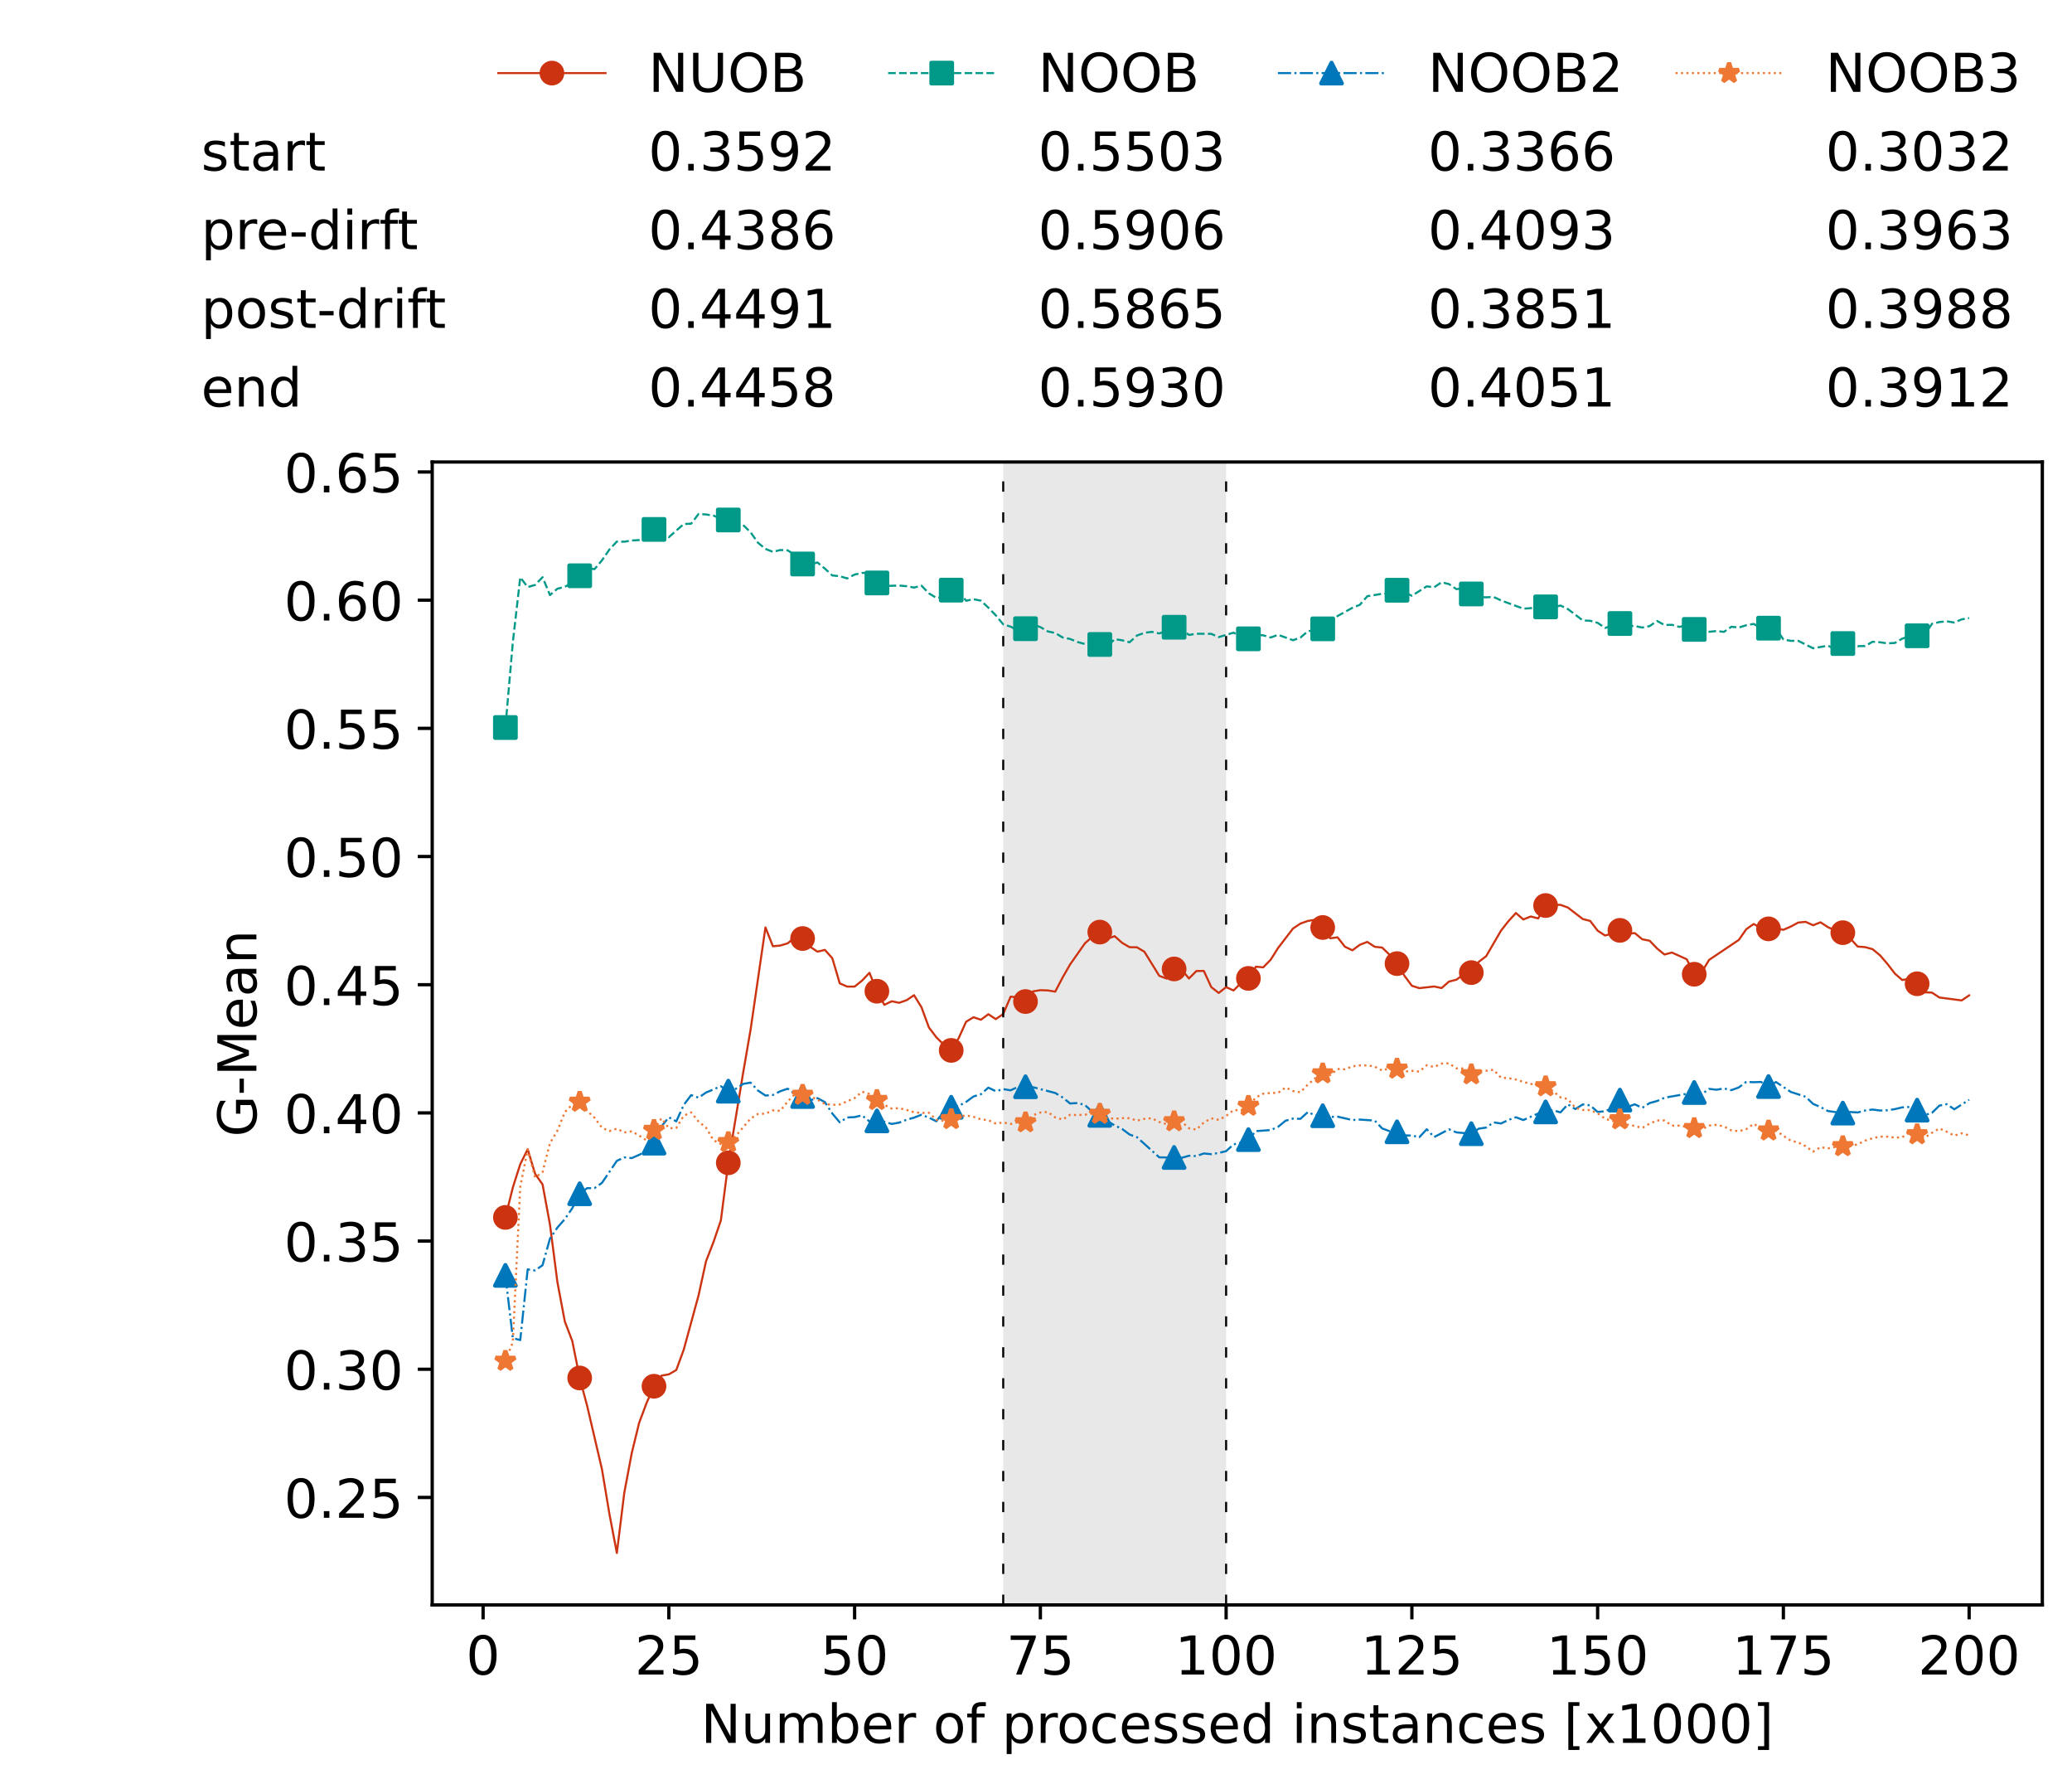 <?xml version="1.0" encoding="utf-8" standalone="no"?>
<!DOCTYPE svg PUBLIC "-//W3C//DTD SVG 1.1//EN"
  "http://www.w3.org/Graphics/SVG/1.1/DTD/svg11.dtd">
<!-- Created with matplotlib (https://matplotlib.org/) -->
<svg height="432.615pt" version="1.1" viewBox="0 0 502.65 432.615" width="502.65pt" xmlns="http://www.w3.org/2000/svg" xmlns:xlink="http://www.w3.org/1999/xlink">
 <defs>
  <style type="text/css">*{stroke-linecap:butt;stroke-linejoin:round;}</style>
 </defs>
 <g id="figure_1">
  <g id="patch_1">
   <path d="M 0 432.615 
L 502.65 432.615 
L 502.65 0 
L 0 0 
z
" style="fill:#ffffff;"/>
  </g>
  <g id="axes_1">
   <g id="patch_2">
    <path d="M 104.85 389.252 
L 495.45 389.252 
L 495.45 112.052 
L 104.85 112.052 
z
" style="fill:#ffffff;"/>
   </g>
   <g id="patch_3">
    <path clip-path="url(#pe232997c5c)" d="M 297.446 389.252 
L 297.446 112.052 
L 243.372 112.052 
L 243.372 389.252 
z
" style="fill:#d3d3d3;opacity:0.5;"/>
   </g>
   <g id="matplotlib.axis_1">
    <g id="xtick_1">
     <g id="line2d_1">
      <defs>
       <path d="M 0 0 
L 0 3.5 
" id="meb56123a4e" style="stroke:#000000;stroke-width:0.8;"/>
      </defs>
      <g>
       <use style="stroke:#000000;stroke-width:0.8;" x="117.197" xlink:href="#meb56123a4e" y="389.252"/>
      </g>
     </g>
     <g id="text_1">
      <!-- 0 -->
      <g transform="translate(113.061 406.13)scale(0.13 -0.13)">
       <defs>
        <path d="M 31.781 66.406 
Q 24.172 66.406 20.328 58.906 
Q 16.5 51.422 16.5 36.375 
Q 16.5 21.391 20.328 13.891 
Q 24.172 6.391 31.781 6.391 
Q 39.453 6.391 43.281 13.891 
Q 47.125 21.391 47.125 36.375 
Q 47.125 51.422 43.281 58.906 
Q 39.453 66.406 31.781 66.406 
z
M 31.781 74.219 
Q 44.047 74.219 50.516 64.516 
Q 56.984 54.828 56.984 36.375 
Q 56.984 17.969 50.516 8.266 
Q 44.047 -1.422 31.781 -1.422 
Q 19.531 -1.422 13.062 8.266 
Q 6.594 17.969 6.594 36.375 
Q 6.594 54.828 13.062 64.516 
Q 19.531 74.219 31.781 74.219 
z
" id="DejaVuSans-48"/>
       </defs>
       <use xlink:href="#DejaVuSans-48"/>
      </g>
     </g>
    </g>
    <g id="xtick_2">
     <g id="line2d_2">
      <g>
       <use style="stroke:#000000;stroke-width:0.8;" x="162.259" xlink:href="#meb56123a4e" y="389.252"/>
      </g>
     </g>
     <g id="text_2">
      <!-- 25 -->
      <g transform="translate(153.988 406.13)scale(0.13 -0.13)">
       <defs>
        <path d="M 19.188 8.297 
L 53.609 8.297 
L 53.609 0 
L 7.328 0 
L 7.328 8.297 
Q 12.938 14.109 22.625 23.891 
Q 32.328 33.688 34.812 36.531 
Q 39.547 41.844 41.422 45.531 
Q 43.312 49.219 43.312 52.781 
Q 43.312 58.594 39.234 62.25 
Q 35.156 65.922 28.609 65.922 
Q 23.969 65.922 18.812 64.312 
Q 13.672 62.703 7.812 59.422 
L 7.812 69.391 
Q 13.766 71.781 18.938 73 
Q 24.125 74.219 28.422 74.219 
Q 39.75 74.219 46.484 68.547 
Q 53.219 62.891 53.219 53.422 
Q 53.219 48.922 51.531 44.891 
Q 49.859 40.875 45.406 35.406 
Q 44.188 33.984 37.641 27.219 
Q 31.109 20.453 19.188 8.297 
z
" id="DejaVuSans-50"/>
        <path d="M 10.797 72.906 
L 49.516 72.906 
L 49.516 64.594 
L 19.828 64.594 
L 19.828 46.734 
Q 21.969 47.469 24.109 47.828 
Q 26.266 48.188 28.422 48.188 
Q 40.625 48.188 47.75 41.5 
Q 54.891 34.812 54.891 23.391 
Q 54.891 11.625 47.562 5.094 
Q 40.234 -1.422 26.906 -1.422 
Q 22.312 -1.422 17.547 -0.641 
Q 12.797 0.141 7.719 1.703 
L 7.719 11.625 
Q 12.109 9.234 16.797 8.062 
Q 21.484 6.891 26.703 6.891 
Q 35.156 6.891 40.078 11.328 
Q 45.016 15.766 45.016 23.391 
Q 45.016 31 40.078 35.438 
Q 35.156 39.891 26.703 39.891 
Q 22.75 39.891 18.812 39.016 
Q 14.891 38.141 10.797 36.281 
z
" id="DejaVuSans-53"/>
       </defs>
       <use xlink:href="#DejaVuSans-50"/>
       <use x="63.623" xlink:href="#DejaVuSans-53"/>
      </g>
     </g>
    </g>
    <g id="xtick_3">
     <g id="line2d_3">
      <g>
       <use style="stroke:#000000;stroke-width:0.8;" x="207.322" xlink:href="#meb56123a4e" y="389.252"/>
      </g>
     </g>
     <g id="text_3">
      <!-- 50 -->
      <g transform="translate(199.05 406.13)scale(0.13 -0.13)">
       <use xlink:href="#DejaVuSans-53"/>
       <use x="63.623" xlink:href="#DejaVuSans-48"/>
      </g>
     </g>
    </g>
    <g id="xtick_4">
     <g id="line2d_4">
      <g>
       <use style="stroke:#000000;stroke-width:0.8;" x="252.384" xlink:href="#meb56123a4e" y="389.252"/>
      </g>
     </g>
     <g id="text_4">
      <!-- 75 -->
      <g transform="translate(244.113 406.13)scale(0.13 -0.13)">
       <defs>
        <path d="M 8.203 72.906 
L 55.078 72.906 
L 55.078 68.703 
L 28.609 0 
L 18.312 0 
L 43.219 64.594 
L 8.203 64.594 
z
" id="DejaVuSans-55"/>
       </defs>
       <use xlink:href="#DejaVuSans-55"/>
       <use x="63.623" xlink:href="#DejaVuSans-53"/>
      </g>
     </g>
    </g>
    <g id="xtick_5">
     <g id="line2d_5">
      <g>
       <use style="stroke:#000000;stroke-width:0.8;" x="297.446" xlink:href="#meb56123a4e" y="389.252"/>
      </g>
     </g>
     <g id="text_5">
      <!-- 100 -->
      <g transform="translate(285.039 406.13)scale(0.13 -0.13)">
       <defs>
        <path d="M 12.406 8.297 
L 28.516 8.297 
L 28.516 63.922 
L 10.984 60.406 
L 10.984 69.391 
L 28.422 72.906 
L 38.281 72.906 
L 38.281 8.297 
L 54.391 8.297 
L 54.391 0 
L 12.406 0 
z
" id="DejaVuSans-49"/>
       </defs>
       <use xlink:href="#DejaVuSans-49"/>
       <use x="63.623" xlink:href="#DejaVuSans-48"/>
       <use x="127.246" xlink:href="#DejaVuSans-48"/>
      </g>
     </g>
    </g>
    <g id="xtick_6">
     <g id="line2d_6">
      <g>
       <use style="stroke:#000000;stroke-width:0.8;" x="342.509" xlink:href="#meb56123a4e" y="389.252"/>
      </g>
     </g>
     <g id="text_6">
      <!-- 125 -->
      <g transform="translate(330.102 406.13)scale(0.13 -0.13)">
       <use xlink:href="#DejaVuSans-49"/>
       <use x="63.623" xlink:href="#DejaVuSans-50"/>
       <use x="127.246" xlink:href="#DejaVuSans-53"/>
      </g>
     </g>
    </g>
    <g id="xtick_7">
     <g id="line2d_7">
      <g>
       <use style="stroke:#000000;stroke-width:0.8;" x="387.571" xlink:href="#meb56123a4e" y="389.252"/>
      </g>
     </g>
     <g id="text_7">
      <!-- 150 -->
      <g transform="translate(375.164 406.13)scale(0.13 -0.13)">
       <use xlink:href="#DejaVuSans-49"/>
       <use x="63.623" xlink:href="#DejaVuSans-53"/>
       <use x="127.246" xlink:href="#DejaVuSans-48"/>
      </g>
     </g>
    </g>
    <g id="xtick_8">
     <g id="line2d_8">
      <g>
       <use style="stroke:#000000;stroke-width:0.8;" x="432.633" xlink:href="#meb56123a4e" y="389.252"/>
      </g>
     </g>
     <g id="text_8">
      <!-- 175 -->
      <g transform="translate(420.226 406.13)scale(0.13 -0.13)">
       <use xlink:href="#DejaVuSans-49"/>
       <use x="63.623" xlink:href="#DejaVuSans-55"/>
       <use x="127.246" xlink:href="#DejaVuSans-53"/>
      </g>
     </g>
    </g>
    <g id="xtick_9">
     <g id="line2d_9">
      <g>
       <use style="stroke:#000000;stroke-width:0.8;" x="477.695" xlink:href="#meb56123a4e" y="389.252"/>
      </g>
     </g>
     <g id="text_9">
      <!-- 200 -->
      <g transform="translate(465.289 406.13)scale(0.13 -0.13)">
       <use xlink:href="#DejaVuSans-50"/>
       <use x="63.623" xlink:href="#DejaVuSans-48"/>
       <use x="127.246" xlink:href="#DejaVuSans-48"/>
      </g>
     </g>
    </g>
    <g id="text_10">
     <!-- Number of processed instances [x1000] -->
     <g transform="translate(170.025 422.711)scale(0.13 -0.13)">
      <defs>
       <path d="M 9.812 72.906 
L 23.094 72.906 
L 55.422 11.922 
L 55.422 72.906 
L 64.984 72.906 
L 64.984 0 
L 51.703 0 
L 19.391 60.984 
L 19.391 0 
L 9.812 0 
z
" id="DejaVuSans-78"/>
       <path d="M 8.5 21.578 
L 8.5 54.688 
L 17.484 54.688 
L 17.484 21.922 
Q 17.484 14.156 20.5 10.266 
Q 23.531 6.391 29.594 6.391 
Q 36.859 6.391 41.078 11.031 
Q 45.312 15.672 45.312 23.688 
L 45.312 54.688 
L 54.297 54.688 
L 54.297 0 
L 45.312 0 
L 45.312 8.406 
Q 42.047 3.422 37.719 1 
Q 33.406 -1.422 27.688 -1.422 
Q 18.266 -1.422 13.375 4.438 
Q 8.5 10.297 8.5 21.578 
z
M 31.109 56 
z
" id="DejaVuSans-117"/>
       <path d="M 52 44.188 
Q 55.375 50.25 60.062 53.125 
Q 64.75 56 71.094 56 
Q 79.641 56 84.281 50.016 
Q 88.922 44.047 88.922 33.016 
L 88.922 0 
L 79.891 0 
L 79.891 32.719 
Q 79.891 40.578 77.094 44.375 
Q 74.312 48.188 68.609 48.188 
Q 61.625 48.188 57.562 43.547 
Q 53.516 38.922 53.516 30.906 
L 53.516 0 
L 44.484 0 
L 44.484 32.719 
Q 44.484 40.625 41.703 44.406 
Q 38.922 48.188 33.109 48.188 
Q 26.219 48.188 22.156 43.531 
Q 18.109 38.875 18.109 30.906 
L 18.109 0 
L 9.078 0 
L 9.078 54.688 
L 18.109 54.688 
L 18.109 46.188 
Q 21.188 51.219 25.484 53.609 
Q 29.781 56 35.688 56 
Q 41.656 56 45.828 52.969 
Q 50 49.953 52 44.188 
z
" id="DejaVuSans-109"/>
       <path d="M 48.688 27.297 
Q 48.688 37.203 44.609 42.844 
Q 40.531 48.484 33.406 48.484 
Q 26.266 48.484 22.188 42.844 
Q 18.109 37.203 18.109 27.297 
Q 18.109 17.391 22.188 11.75 
Q 26.266 6.109 33.406 6.109 
Q 40.531 6.109 44.609 11.75 
Q 48.688 17.391 48.688 27.297 
z
M 18.109 46.391 
Q 20.953 51.266 25.266 53.625 
Q 29.594 56 35.594 56 
Q 45.562 56 51.781 48.094 
Q 58.016 40.188 58.016 27.297 
Q 58.016 14.406 51.781 6.484 
Q 45.562 -1.422 35.594 -1.422 
Q 29.594 -1.422 25.266 0.953 
Q 20.953 3.328 18.109 8.203 
L 18.109 0 
L 9.078 0 
L 9.078 75.984 
L 18.109 75.984 
z
" id="DejaVuSans-98"/>
       <path d="M 56.203 29.594 
L 56.203 25.203 
L 14.891 25.203 
Q 15.484 15.922 20.484 11.062 
Q 25.484 6.203 34.422 6.203 
Q 39.594 6.203 44.453 7.469 
Q 49.312 8.734 54.109 11.281 
L 54.109 2.781 
Q 49.266 0.734 44.188 -0.344 
Q 39.109 -1.422 33.891 -1.422 
Q 20.797 -1.422 13.156 6.188 
Q 5.516 13.812 5.516 26.812 
Q 5.516 40.234 12.766 48.109 
Q 20.016 56 32.328 56 
Q 43.359 56 49.781 48.891 
Q 56.203 41.797 56.203 29.594 
z
M 47.219 32.234 
Q 47.125 39.594 43.094 43.984 
Q 39.062 48.391 32.422 48.391 
Q 24.906 48.391 20.391 44.141 
Q 15.875 39.891 15.188 32.172 
z
" id="DejaVuSans-101"/>
       <path d="M 41.109 46.297 
Q 39.594 47.172 37.812 47.578 
Q 36.031 48 33.891 48 
Q 26.266 48 22.188 43.047 
Q 18.109 38.094 18.109 28.812 
L 18.109 0 
L 9.078 0 
L 9.078 54.688 
L 18.109 54.688 
L 18.109 46.188 
Q 20.953 51.172 25.484 53.578 
Q 30.031 56 36.531 56 
Q 37.453 56 38.578 55.875 
Q 39.703 55.766 41.062 55.516 
z
" id="DejaVuSans-114"/>
       <path id="DejaVuSans-32"/>
       <path d="M 30.609 48.391 
Q 23.391 48.391 19.188 42.75 
Q 14.984 37.109 14.984 27.297 
Q 14.984 17.484 19.156 11.844 
Q 23.344 6.203 30.609 6.203 
Q 37.797 6.203 41.984 11.859 
Q 46.188 17.531 46.188 27.297 
Q 46.188 37.016 41.984 42.703 
Q 37.797 48.391 30.609 48.391 
z
M 30.609 56 
Q 42.328 56 49.016 48.375 
Q 55.719 40.766 55.719 27.297 
Q 55.719 13.875 49.016 6.219 
Q 42.328 -1.422 30.609 -1.422 
Q 18.844 -1.422 12.172 6.219 
Q 5.516 13.875 5.516 27.297 
Q 5.516 40.766 12.172 48.375 
Q 18.844 56 30.609 56 
z
" id="DejaVuSans-111"/>
       <path d="M 37.109 75.984 
L 37.109 68.5 
L 28.516 68.5 
Q 23.688 68.5 21.797 66.547 
Q 19.922 64.594 19.922 59.516 
L 19.922 54.688 
L 34.719 54.688 
L 34.719 47.703 
L 19.922 47.703 
L 19.922 0 
L 10.891 0 
L 10.891 47.703 
L 2.297 47.703 
L 2.297 54.688 
L 10.891 54.688 
L 10.891 58.5 
Q 10.891 67.625 15.141 71.797 
Q 19.391 75.984 28.609 75.984 
z
" id="DejaVuSans-102"/>
       <path d="M 18.109 8.203 
L 18.109 -20.797 
L 9.078 -20.797 
L 9.078 54.688 
L 18.109 54.688 
L 18.109 46.391 
Q 20.953 51.266 25.266 53.625 
Q 29.594 56 35.594 56 
Q 45.562 56 51.781 48.094 
Q 58.016 40.188 58.016 27.297 
Q 58.016 14.406 51.781 6.484 
Q 45.562 -1.422 35.594 -1.422 
Q 29.594 -1.422 25.266 0.953 
Q 20.953 3.328 18.109 8.203 
z
M 48.688 27.297 
Q 48.688 37.203 44.609 42.844 
Q 40.531 48.484 33.406 48.484 
Q 26.266 48.484 22.188 42.844 
Q 18.109 37.203 18.109 27.297 
Q 18.109 17.391 22.188 11.75 
Q 26.266 6.109 33.406 6.109 
Q 40.531 6.109 44.609 11.75 
Q 48.688 17.391 48.688 27.297 
z
" id="DejaVuSans-112"/>
       <path d="M 48.781 52.594 
L 48.781 44.188 
Q 44.969 46.297 41.141 47.344 
Q 37.312 48.391 33.406 48.391 
Q 24.656 48.391 19.812 42.844 
Q 14.984 37.312 14.984 27.297 
Q 14.984 17.281 19.812 11.734 
Q 24.656 6.203 33.406 6.203 
Q 37.312 6.203 41.141 7.25 
Q 44.969 8.297 48.781 10.406 
L 48.781 2.094 
Q 45.016 0.344 40.984 -0.531 
Q 36.969 -1.422 32.422 -1.422 
Q 20.062 -1.422 12.781 6.344 
Q 5.516 14.109 5.516 27.297 
Q 5.516 40.672 12.859 48.328 
Q 20.219 56 33.016 56 
Q 37.156 56 41.109 55.141 
Q 45.062 54.297 48.781 52.594 
z
" id="DejaVuSans-99"/>
       <path d="M 44.281 53.078 
L 44.281 44.578 
Q 40.484 46.531 36.375 47.5 
Q 32.281 48.484 27.875 48.484 
Q 21.188 48.484 17.844 46.438 
Q 14.5 44.391 14.5 40.281 
Q 14.5 37.156 16.891 35.375 
Q 19.281 33.594 26.516 31.984 
L 29.594 31.297 
Q 39.156 29.25 43.188 25.516 
Q 47.219 21.781 47.219 15.094 
Q 47.219 7.469 41.188 3.016 
Q 35.156 -1.422 24.609 -1.422 
Q 20.219 -1.422 15.453 -0.562 
Q 10.688 0.297 5.422 2 
L 5.422 11.281 
Q 10.406 8.688 15.234 7.391 
Q 20.062 6.109 24.812 6.109 
Q 31.156 6.109 34.562 8.281 
Q 37.984 10.453 37.984 14.406 
Q 37.984 18.062 35.516 20.016 
Q 33.062 21.969 24.703 23.781 
L 21.578 24.516 
Q 13.234 26.266 9.516 29.906 
Q 5.812 33.547 5.812 39.891 
Q 5.812 47.609 11.281 51.797 
Q 16.75 56 26.812 56 
Q 31.781 56 36.172 55.266 
Q 40.578 54.547 44.281 53.078 
z
" id="DejaVuSans-115"/>
       <path d="M 45.406 46.391 
L 45.406 75.984 
L 54.391 75.984 
L 54.391 0 
L 45.406 0 
L 45.406 8.203 
Q 42.578 3.328 38.25 0.953 
Q 33.938 -1.422 27.875 -1.422 
Q 17.969 -1.422 11.734 6.484 
Q 5.516 14.406 5.516 27.297 
Q 5.516 40.188 11.734 48.094 
Q 17.969 56 27.875 56 
Q 33.938 56 38.25 53.625 
Q 42.578 51.266 45.406 46.391 
z
M 14.797 27.297 
Q 14.797 17.391 18.875 11.75 
Q 22.953 6.109 30.078 6.109 
Q 37.203 6.109 41.297 11.75 
Q 45.406 17.391 45.406 27.297 
Q 45.406 37.203 41.297 42.844 
Q 37.203 48.484 30.078 48.484 
Q 22.953 48.484 18.875 42.844 
Q 14.797 37.203 14.797 27.297 
z
" id="DejaVuSans-100"/>
       <path d="M 9.422 54.688 
L 18.406 54.688 
L 18.406 0 
L 9.422 0 
z
M 9.422 75.984 
L 18.406 75.984 
L 18.406 64.594 
L 9.422 64.594 
z
" id="DejaVuSans-105"/>
       <path d="M 54.891 33.016 
L 54.891 0 
L 45.906 0 
L 45.906 32.719 
Q 45.906 40.484 42.875 44.328 
Q 39.844 48.188 33.797 48.188 
Q 26.516 48.188 22.312 43.547 
Q 18.109 38.922 18.109 30.906 
L 18.109 0 
L 9.078 0 
L 9.078 54.688 
L 18.109 54.688 
L 18.109 46.188 
Q 21.344 51.125 25.703 53.562 
Q 30.078 56 35.797 56 
Q 45.219 56 50.047 50.172 
Q 54.891 44.344 54.891 33.016 
z
" id="DejaVuSans-110"/>
       <path d="M 18.312 70.219 
L 18.312 54.688 
L 36.812 54.688 
L 36.812 47.703 
L 18.312 47.703 
L 18.312 18.016 
Q 18.312 11.328 20.141 9.422 
Q 21.969 7.516 27.594 7.516 
L 36.812 7.516 
L 36.812 0 
L 27.594 0 
Q 17.188 0 13.234 3.875 
Q 9.281 7.766 9.281 18.016 
L 9.281 47.703 
L 2.688 47.703 
L 2.688 54.688 
L 9.281 54.688 
L 9.281 70.219 
z
" id="DejaVuSans-116"/>
       <path d="M 34.281 27.484 
Q 23.391 27.484 19.188 25 
Q 14.984 22.516 14.984 16.5 
Q 14.984 11.719 18.141 8.906 
Q 21.297 6.109 26.703 6.109 
Q 34.188 6.109 38.703 11.406 
Q 43.219 16.703 43.219 25.484 
L 43.219 27.484 
z
M 52.203 31.203 
L 52.203 0 
L 43.219 0 
L 43.219 8.297 
Q 40.141 3.328 35.547 0.953 
Q 30.953 -1.422 24.312 -1.422 
Q 15.922 -1.422 10.953 3.297 
Q 6 8.016 6 15.922 
Q 6 25.141 12.172 29.828 
Q 18.359 34.516 30.609 34.516 
L 43.219 34.516 
L 43.219 35.406 
Q 43.219 41.609 39.141 45 
Q 35.062 48.391 27.688 48.391 
Q 23 48.391 18.547 47.266 
Q 14.109 46.141 10.016 43.891 
L 10.016 52.203 
Q 14.938 54.109 19.578 55.047 
Q 24.219 56 28.609 56 
Q 40.484 56 46.344 49.844 
Q 52.203 43.703 52.203 31.203 
z
" id="DejaVuSans-97"/>
       <path d="M 8.594 75.984 
L 29.297 75.984 
L 29.297 69 
L 17.578 69 
L 17.578 -6.203 
L 29.297 -6.203 
L 29.297 -13.188 
L 8.594 -13.188 
z
" id="DejaVuSans-91"/>
       <path d="M 54.891 54.688 
L 35.109 28.078 
L 55.906 0 
L 45.312 0 
L 29.391 21.484 
L 13.484 0 
L 2.875 0 
L 24.125 28.609 
L 4.688 54.688 
L 15.281 54.688 
L 29.781 35.203 
L 44.281 54.688 
z
" id="DejaVuSans-120"/>
       <path d="M 30.422 75.984 
L 30.422 -13.188 
L 9.719 -13.188 
L 9.719 -6.203 
L 21.391 -6.203 
L 21.391 69 
L 9.719 69 
L 9.719 75.984 
z
" id="DejaVuSans-93"/>
      </defs>
      <use xlink:href="#DejaVuSans-78"/>
      <use x="74.805" xlink:href="#DejaVuSans-117"/>
      <use x="138.184" xlink:href="#DejaVuSans-109"/>
      <use x="235.596" xlink:href="#DejaVuSans-98"/>
      <use x="299.072" xlink:href="#DejaVuSans-101"/>
      <use x="360.596" xlink:href="#DejaVuSans-114"/>
      <use x="401.709" xlink:href="#DejaVuSans-32"/>
      <use x="433.496" xlink:href="#DejaVuSans-111"/>
      <use x="494.678" xlink:href="#DejaVuSans-102"/>
      <use x="529.883" xlink:href="#DejaVuSans-32"/>
      <use x="561.67" xlink:href="#DejaVuSans-112"/>
      <use x="625.146" xlink:href="#DejaVuSans-114"/>
      <use x="664.01" xlink:href="#DejaVuSans-111"/>
      <use x="725.191" xlink:href="#DejaVuSans-99"/>
      <use x="780.172" xlink:href="#DejaVuSans-101"/>
      <use x="841.695" xlink:href="#DejaVuSans-115"/>
      <use x="893.795" xlink:href="#DejaVuSans-115"/>
      <use x="945.895" xlink:href="#DejaVuSans-101"/>
      <use x="1007.418" xlink:href="#DejaVuSans-100"/>
      <use x="1070.895" xlink:href="#DejaVuSans-32"/>
      <use x="1102.682" xlink:href="#DejaVuSans-105"/>
      <use x="1130.465" xlink:href="#DejaVuSans-110"/>
      <use x="1193.844" xlink:href="#DejaVuSans-115"/>
      <use x="1245.943" xlink:href="#DejaVuSans-116"/>
      <use x="1285.152" xlink:href="#DejaVuSans-97"/>
      <use x="1346.432" xlink:href="#DejaVuSans-110"/>
      <use x="1409.811" xlink:href="#DejaVuSans-99"/>
      <use x="1464.791" xlink:href="#DejaVuSans-101"/>
      <use x="1526.314" xlink:href="#DejaVuSans-115"/>
      <use x="1578.414" xlink:href="#DejaVuSans-32"/>
      <use x="1610.201" xlink:href="#DejaVuSans-91"/>
      <use x="1649.215" xlink:href="#DejaVuSans-120"/>
      <use x="1708.395" xlink:href="#DejaVuSans-49"/>
      <use x="1772.018" xlink:href="#DejaVuSans-48"/>
      <use x="1835.641" xlink:href="#DejaVuSans-48"/>
      <use x="1899.264" xlink:href="#DejaVuSans-48"/>
      <use x="1962.887" xlink:href="#DejaVuSans-93"/>
     </g>
    </g>
   </g>
   <g id="matplotlib.axis_2">
    <g id="ytick_1">
     <g id="line2d_10">
      <defs>
       <path d="M 0 0 
L -3.5 0 
" id="m2a2ff7bbd3" style="stroke:#000000;stroke-width:0.8;"/>
      </defs>
      <g>
       <use style="stroke:#000000;stroke-width:0.8;" x="104.85" xlink:href="#m2a2ff7bbd3" y="363.177"/>
      </g>
     </g>
     <g id="text_11">
      <!-- 0.25 -->
      <g transform="translate(68.905 368.116)scale(0.13 -0.13)">
       <defs>
        <path d="M 10.688 12.406 
L 21 12.406 
L 21 0 
L 10.688 0 
z
" id="DejaVuSans-46"/>
       </defs>
       <use xlink:href="#DejaVuSans-48"/>
       <use x="63.623" xlink:href="#DejaVuSans-46"/>
       <use x="95.41" xlink:href="#DejaVuSans-50"/>
       <use x="159.033" xlink:href="#DejaVuSans-53"/>
      </g>
     </g>
    </g>
    <g id="ytick_2">
     <g id="line2d_11">
      <g>
       <use style="stroke:#000000;stroke-width:0.8;" x="104.85" xlink:href="#m2a2ff7bbd3" y="332.089"/>
      </g>
     </g>
     <g id="text_12">
      <!-- 0.30 -->
      <g transform="translate(68.905 337.028)scale(0.13 -0.13)">
       <defs>
        <path d="M 40.578 39.312 
Q 47.656 37.797 51.625 33 
Q 55.609 28.219 55.609 21.188 
Q 55.609 10.406 48.188 4.484 
Q 40.766 -1.422 27.094 -1.422 
Q 22.516 -1.422 17.656 -0.516 
Q 12.797 0.391 7.625 2.203 
L 7.625 11.719 
Q 11.719 9.328 16.594 8.109 
Q 21.484 6.891 26.812 6.891 
Q 36.078 6.891 40.938 10.547 
Q 45.797 14.203 45.797 21.188 
Q 45.797 27.641 41.281 31.266 
Q 36.766 34.906 28.719 34.906 
L 20.219 34.906 
L 20.219 43.016 
L 29.109 43.016 
Q 36.375 43.016 40.234 45.922 
Q 44.094 48.828 44.094 54.297 
Q 44.094 59.906 40.109 62.906 
Q 36.141 65.922 28.719 65.922 
Q 24.656 65.922 20.016 65.031 
Q 15.375 64.156 9.812 62.312 
L 9.812 71.094 
Q 15.438 72.656 20.344 73.438 
Q 25.25 74.219 29.594 74.219 
Q 40.828 74.219 47.359 69.109 
Q 53.906 64.016 53.906 55.328 
Q 53.906 49.266 50.438 45.094 
Q 46.969 40.922 40.578 39.312 
z
" id="DejaVuSans-51"/>
       </defs>
       <use xlink:href="#DejaVuSans-48"/>
       <use x="63.623" xlink:href="#DejaVuSans-46"/>
       <use x="95.41" xlink:href="#DejaVuSans-51"/>
       <use x="159.033" xlink:href="#DejaVuSans-48"/>
      </g>
     </g>
    </g>
    <g id="ytick_3">
     <g id="line2d_12">
      <g>
       <use style="stroke:#000000;stroke-width:0.8;" x="104.85" xlink:href="#m2a2ff7bbd3" y="301.001"/>
      </g>
     </g>
     <g id="text_13">
      <!-- 0.35 -->
      <g transform="translate(68.905 305.94)scale(0.13 -0.13)">
       <use xlink:href="#DejaVuSans-48"/>
       <use x="63.623" xlink:href="#DejaVuSans-46"/>
       <use x="95.41" xlink:href="#DejaVuSans-51"/>
       <use x="159.033" xlink:href="#DejaVuSans-53"/>
      </g>
     </g>
    </g>
    <g id="ytick_4">
     <g id="line2d_13">
      <g>
       <use style="stroke:#000000;stroke-width:0.8;" x="104.85" xlink:href="#m2a2ff7bbd3" y="269.914"/>
      </g>
     </g>
     <g id="text_14">
      <!-- 0.40 -->
      <g transform="translate(68.905 274.853)scale(0.13 -0.13)">
       <defs>
        <path d="M 37.797 64.312 
L 12.891 25.391 
L 37.797 25.391 
z
M 35.203 72.906 
L 47.609 72.906 
L 47.609 25.391 
L 58.016 25.391 
L 58.016 17.188 
L 47.609 17.188 
L 47.609 0 
L 37.797 0 
L 37.797 17.188 
L 4.891 17.188 
L 4.891 26.703 
z
" id="DejaVuSans-52"/>
       </defs>
       <use xlink:href="#DejaVuSans-48"/>
       <use x="63.623" xlink:href="#DejaVuSans-46"/>
       <use x="95.41" xlink:href="#DejaVuSans-52"/>
       <use x="159.033" xlink:href="#DejaVuSans-48"/>
      </g>
     </g>
    </g>
    <g id="ytick_5">
     <g id="line2d_14">
      <g>
       <use style="stroke:#000000;stroke-width:0.8;" x="104.85" xlink:href="#m2a2ff7bbd3" y="238.826"/>
      </g>
     </g>
     <g id="text_15">
      <!-- 0.45 -->
      <g transform="translate(68.905 243.765)scale(0.13 -0.13)">
       <use xlink:href="#DejaVuSans-48"/>
       <use x="63.623" xlink:href="#DejaVuSans-46"/>
       <use x="95.41" xlink:href="#DejaVuSans-52"/>
       <use x="159.033" xlink:href="#DejaVuSans-53"/>
      </g>
     </g>
    </g>
    <g id="ytick_6">
     <g id="line2d_15">
      <g>
       <use style="stroke:#000000;stroke-width:0.8;" x="104.85" xlink:href="#m2a2ff7bbd3" y="207.738"/>
      </g>
     </g>
     <g id="text_16">
      <!-- 0.50 -->
      <g transform="translate(68.905 212.677)scale(0.13 -0.13)">
       <use xlink:href="#DejaVuSans-48"/>
       <use x="63.623" xlink:href="#DejaVuSans-46"/>
       <use x="95.41" xlink:href="#DejaVuSans-53"/>
       <use x="159.033" xlink:href="#DejaVuSans-48"/>
      </g>
     </g>
    </g>
    <g id="ytick_7">
     <g id="line2d_16">
      <g>
       <use style="stroke:#000000;stroke-width:0.8;" x="104.85" xlink:href="#m2a2ff7bbd3" y="176.65"/>
      </g>
     </g>
     <g id="text_17">
      <!-- 0.55 -->
      <g transform="translate(68.905 181.589)scale(0.13 -0.13)">
       <use xlink:href="#DejaVuSans-48"/>
       <use x="63.623" xlink:href="#DejaVuSans-46"/>
       <use x="95.41" xlink:href="#DejaVuSans-53"/>
       <use x="159.033" xlink:href="#DejaVuSans-53"/>
      </g>
     </g>
    </g>
    <g id="ytick_8">
     <g id="line2d_17">
      <g>
       <use style="stroke:#000000;stroke-width:0.8;" x="104.85" xlink:href="#m2a2ff7bbd3" y="145.562"/>
      </g>
     </g>
     <g id="text_18">
      <!-- 0.60 -->
      <g transform="translate(68.905 150.501)scale(0.13 -0.13)">
       <defs>
        <path d="M 33.016 40.375 
Q 26.375 40.375 22.484 35.828 
Q 18.609 31.297 18.609 23.391 
Q 18.609 15.531 22.484 10.953 
Q 26.375 6.391 33.016 6.391 
Q 39.656 6.391 43.531 10.953 
Q 47.406 15.531 47.406 23.391 
Q 47.406 31.297 43.531 35.828 
Q 39.656 40.375 33.016 40.375 
z
M 52.594 71.297 
L 52.594 62.312 
Q 48.875 64.062 45.094 64.984 
Q 41.312 65.922 37.594 65.922 
Q 27.828 65.922 22.672 59.328 
Q 17.531 52.734 16.797 39.406 
Q 19.672 43.656 24.016 45.922 
Q 28.375 48.188 33.594 48.188 
Q 44.578 48.188 50.953 41.516 
Q 57.328 34.859 57.328 23.391 
Q 57.328 12.156 50.688 5.359 
Q 44.047 -1.422 33.016 -1.422 
Q 20.359 -1.422 13.672 8.266 
Q 6.984 17.969 6.984 36.375 
Q 6.984 53.656 15.188 63.938 
Q 23.391 74.219 37.203 74.219 
Q 40.922 74.219 44.703 73.484 
Q 48.484 72.75 52.594 71.297 
z
" id="DejaVuSans-54"/>
       </defs>
       <use xlink:href="#DejaVuSans-48"/>
       <use x="63.623" xlink:href="#DejaVuSans-46"/>
       <use x="95.41" xlink:href="#DejaVuSans-54"/>
       <use x="159.033" xlink:href="#DejaVuSans-48"/>
      </g>
     </g>
    </g>
    <g id="ytick_9">
     <g id="line2d_18">
      <g>
       <use style="stroke:#000000;stroke-width:0.8;" x="104.85" xlink:href="#m2a2ff7bbd3" y="114.474"/>
      </g>
     </g>
     <g id="text_19">
      <!-- 0.65 -->
      <g transform="translate(68.905 119.413)scale(0.13 -0.13)">
       <use xlink:href="#DejaVuSans-48"/>
       <use x="63.623" xlink:href="#DejaVuSans-46"/>
       <use x="95.41" xlink:href="#DejaVuSans-54"/>
       <use x="159.033" xlink:href="#DejaVuSans-53"/>
      </g>
     </g>
    </g>
    <g id="text_20">
     <!-- G-Mean -->
     <g transform="translate(62.201 275.744)rotate(-90)scale(0.13 -0.13)">
      <defs>
       <path d="M 59.516 10.406 
L 59.516 29.984 
L 43.406 29.984 
L 43.406 38.094 
L 69.281 38.094 
L 69.281 6.781 
Q 63.578 2.734 56.688 0.656 
Q 49.812 -1.422 42 -1.422 
Q 24.906 -1.422 15.25 8.562 
Q 5.609 18.562 5.609 36.375 
Q 5.609 54.25 15.25 64.234 
Q 24.906 74.219 42 74.219 
Q 49.125 74.219 55.547 72.453 
Q 61.969 70.703 67.391 67.281 
L 67.391 56.781 
Q 61.922 61.422 55.766 63.766 
Q 49.609 66.109 42.828 66.109 
Q 29.438 66.109 22.719 58.641 
Q 16.016 51.172 16.016 36.375 
Q 16.016 21.625 22.719 14.156 
Q 29.438 6.688 42.828 6.688 
Q 48.047 6.688 52.141 7.594 
Q 56.25 8.5 59.516 10.406 
z
" id="DejaVuSans-71"/>
       <path d="M 4.891 31.391 
L 31.203 31.391 
L 31.203 23.391 
L 4.891 23.391 
z
" id="DejaVuSans-45"/>
       <path d="M 9.812 72.906 
L 24.516 72.906 
L 43.109 23.297 
L 61.812 72.906 
L 76.516 72.906 
L 76.516 0 
L 66.891 0 
L 66.891 64.016 
L 48.094 14.016 
L 38.188 14.016 
L 19.391 64.016 
L 19.391 0 
L 9.812 0 
z
" id="DejaVuSans-77"/>
      </defs>
      <use xlink:href="#DejaVuSans-71"/>
      <use x="77.49" xlink:href="#DejaVuSans-45"/>
      <use x="113.574" xlink:href="#DejaVuSans-77"/>
      <use x="199.854" xlink:href="#DejaVuSans-101"/>
      <use x="261.377" xlink:href="#DejaVuSans-97"/>
      <use x="322.656" xlink:href="#DejaVuSans-110"/>
     </g>
    </g>
   </g>
   <g id="line2d_19"/>
   <g id="line2d_20"/>
   <g id="line2d_21"/>
   <g id="line2d_22"/>
   <g id="line2d_23"/>
   <g id="line2d_24">
    <path clip-path="url(#pe232997c5c)" d="M 122.605 295.264 
L 124.407 288.015 
L 126.21 282.362 
L 128.012 278.73 
L 129.815 284.7 
L 131.617 287.25 
L 133.419 296.997 
L 135.222 310.958 
L 137.024 320.521 
L 138.827 325.225 
L 140.629 334.207 
L 142.432 340.948 
L 146.037 356.371 
L 147.839 367.187 
L 149.642 376.652 
L 151.444 362.073 
L 153.247 352.471 
L 155.049 345.094 
L 156.852 340.276 
L 158.654 336.212 
L 160.457 333.646 
L 162.259 333.324 
L 164.062 332.279 
L 165.864 327.359 
L 169.469 314.158 
L 171.272 305.912 
L 173.074 301.275 
L 174.877 295.983 
L 176.679 282.02 
L 180.284 260.166 
L 182.087 249.709 
L 185.692 224.924 
L 187.494 229.494 
L 189.297 229.327 
L 191.099 228.781 
L 192.902 227.256 
L 194.704 227.624 
L 196.507 229.605 
L 198.309 230.812 
L 200.112 230.384 
L 201.914 232.407 
L 203.717 238.501 
L 205.519 239.28 
L 207.322 239.282 
L 209.124 237.836 
L 210.927 235.937 
L 212.729 240.404 
L 214.532 243.702 
L 216.334 242.838 
L 218.137 243.21 
L 219.939 242.579 
L 221.742 241.367 
L 223.544 244.299 
L 225.347 249.197 
L 227.149 251.582 
L 228.952 253.37 
L 230.754 254.757 
L 232.557 251.804 
L 234.359 247.822 
L 236.162 246.715 
L 237.964 247.321 
L 239.767 245.987 
L 241.569 247.168 
L 243.372 245.921 
L 245.174 241.726 
L 246.976 241.88 
L 248.779 242.911 
L 250.581 240.444 
L 252.384 240.152 
L 254.186 240.211 
L 255.989 240.504 
L 257.791 237.058 
L 259.594 233.914 
L 263.199 228.782 
L 265.001 227.18 
L 266.804 226.064 
L 268.606 227.683 
L 270.409 227.059 
L 272.211 228.667 
L 274.014 229.724 
L 275.816 229.753 
L 277.619 230.826 
L 281.224 236.664 
L 283.026 237.344 
L 284.829 235.003 
L 286.631 235.118 
L 288.434 237.32 
L 290.236 235.504 
L 292.039 235.479 
L 293.841 239.399 
L 295.644 240.824 
L 297.446 239.408 
L 299.249 240.222 
L 301.051 238.422 
L 302.854 237.296 
L 304.656 234.46 
L 306.459 234.609 
L 308.261 232.76 
L 310.064 229.893 
L 313.669 225.206 
L 315.471 223.996 
L 317.274 223.358 
L 319.076 223.074 
L 320.879 224.947 
L 322.681 227.562 
L 324.484 227.341 
L 326.286 229.626 
L 328.089 230.478 
L 329.891 229.136 
L 331.694 228.446 
L 333.496 229.625 
L 335.299 229.821 
L 337.101 231.559 
L 338.904 233.705 
L 340.706 236.658 
L 342.509 239.088 
L 344.311 239.662 
L 347.916 239.255 
L 349.719 239.639 
L 351.521 238.061 
L 353.324 237.61 
L 355.126 236.266 
L 356.928 235.894 
L 358.731 233.285 
L 360.533 231.908 
L 364.138 225.703 
L 365.941 223.411 
L 367.743 221.439 
L 369.546 222.998 
L 371.348 222.278 
L 373.151 222.745 
L 374.953 219.621 
L 376.756 219.447 
L 378.558 219.457 
L 380.361 220.111 
L 383.966 222.895 
L 385.768 223.36 
L 387.571 225.716 
L 389.373 226.891 
L 391.176 226.412 
L 392.978 225.644 
L 394.781 226.472 
L 396.583 226.306 
L 398.386 227.799 
L 400.188 228.158 
L 401.991 230.039 
L 403.793 231.503 
L 405.596 231.026 
L 409.201 232.66 
L 411.003 236.289 
L 412.806 235.811 
L 414.608 232.812 
L 421.818 227.967 
L 423.621 225.373 
L 425.423 224.104 
L 427.226 225.071 
L 429.028 225.28 
L 430.831 225.13 
L 432.633 225.511 
L 434.436 224.722 
L 436.238 223.748 
L 438.041 223.581 
L 439.843 224.406 
L 441.646 223.688 
L 443.448 224.875 
L 445.251 225.677 
L 447.053 226.205 
L 448.856 227.606 
L 450.658 229.569 
L 452.461 229.712 
L 454.263 230.2 
L 456.066 231.683 
L 457.868 233.772 
L 459.671 236.12 
L 461.473 237.69 
L 463.276 237.351 
L 465.078 238.596 
L 466.881 240.659 
L 468.683 240.743 
L 470.485 241.93 
L 475.893 242.637 
L 477.695 241.412 
L 477.695 241.412 
" style="fill:none;stroke:#cc3311;stroke-linecap:square;stroke-width:0.5;"/>
    <defs>
     <path d="M 0 2.5 
C 0.663 2.5 1.299 2.237 1.768 1.768 
C 2.237 1.299 2.5 0.663 2.5 0 
C 2.5 -0.663 2.237 -1.299 1.768 -1.768 
C 1.299 -2.237 0.663 -2.5 0 -2.5 
C -0.663 -2.5 -1.299 -2.237 -1.768 -1.768 
C -2.237 -1.299 -2.5 -0.663 -2.5 0 
C -2.5 0.663 -2.237 1.299 -1.768 1.768 
C -1.299 2.237 -0.663 2.5 0 2.5 
z
" id="m24a37cab90" style="stroke:#cc3311;"/>
    </defs>
    <g clip-path="url(#pe232997c5c)">
     <use style="fill:#cc3311;stroke:#cc3311;" x="122.605" xlink:href="#m24a37cab90" y="295.264"/>
     <use style="fill:#cc3311;stroke:#cc3311;" x="140.629" xlink:href="#m24a37cab90" y="334.207"/>
     <use style="fill:#cc3311;stroke:#cc3311;" x="158.654" xlink:href="#m24a37cab90" y="336.212"/>
     <use style="fill:#cc3311;stroke:#cc3311;" x="176.679" xlink:href="#m24a37cab90" y="282.02"/>
     <use style="fill:#cc3311;stroke:#cc3311;" x="194.704" xlink:href="#m24a37cab90" y="227.624"/>
     <use style="fill:#cc3311;stroke:#cc3311;" x="212.729" xlink:href="#m24a37cab90" y="240.404"/>
     <use style="fill:#cc3311;stroke:#cc3311;" x="230.754" xlink:href="#m24a37cab90" y="254.757"/>
     <use style="fill:#cc3311;stroke:#cc3311;" x="248.779" xlink:href="#m24a37cab90" y="242.911"/>
     <use style="fill:#cc3311;stroke:#cc3311;" x="266.804" xlink:href="#m24a37cab90" y="226.064"/>
     <use style="fill:#cc3311;stroke:#cc3311;" x="284.829" xlink:href="#m24a37cab90" y="235.003"/>
     <use style="fill:#cc3311;stroke:#cc3311;" x="302.854" xlink:href="#m24a37cab90" y="237.296"/>
     <use style="fill:#cc3311;stroke:#cc3311;" x="320.879" xlink:href="#m24a37cab90" y="224.947"/>
     <use style="fill:#cc3311;stroke:#cc3311;" x="338.904" xlink:href="#m24a37cab90" y="233.705"/>
     <use style="fill:#cc3311;stroke:#cc3311;" x="356.928" xlink:href="#m24a37cab90" y="235.894"/>
     <use style="fill:#cc3311;stroke:#cc3311;" x="374.953" xlink:href="#m24a37cab90" y="219.621"/>
     <use style="fill:#cc3311;stroke:#cc3311;" x="392.978" xlink:href="#m24a37cab90" y="225.644"/>
     <use style="fill:#cc3311;stroke:#cc3311;" x="411.003" xlink:href="#m24a37cab90" y="236.289"/>
     <use style="fill:#cc3311;stroke:#cc3311;" x="429.028" xlink:href="#m24a37cab90" y="225.28"/>
     <use style="fill:#cc3311;stroke:#cc3311;" x="447.053" xlink:href="#m24a37cab90" y="226.205"/>
     <use style="fill:#cc3311;stroke:#cc3311;" x="465.078" xlink:href="#m24a37cab90" y="238.596"/>
    </g>
   </g>
   <g id="line2d_25"/>
   <g id="line2d_26"/>
   <g id="line2d_27"/>
   <g id="line2d_28"/>
   <g id="line2d_29">
    <path clip-path="url(#pe232997c5c)" d="M 122.605 176.447 
L 124.407 155.792 
L 126.21 140.03 
L 128.012 142.384 
L 129.815 141.869 
L 131.617 139.999 
L 133.419 144.326 
L 135.222 142.784 
L 137.024 142.324 
L 138.827 141.358 
L 142.432 137.815 
L 144.234 138.036 
L 146.037 135.895 
L 147.839 133.279 
L 149.642 131.346 
L 151.444 131.385 
L 153.247 131.088 
L 156.852 130.873 
L 158.654 128.404 
L 160.457 128.953 
L 162.259 130.286 
L 165.864 127.092 
L 167.667 127.01 
L 169.469 124.652 
L 171.272 124.772 
L 173.074 125.05 
L 174.877 125.803 
L 176.679 126.113 
L 178.482 127.48 
L 180.284 127.339 
L 182.087 129.111 
L 183.889 131.647 
L 185.692 133.12 
L 187.494 133.845 
L 189.297 133.394 
L 191.099 133.485 
L 192.902 134.625 
L 194.704 136.791 
L 196.507 136.928 
L 198.309 136.418 
L 200.112 137.914 
L 201.914 139.569 
L 203.717 139.735 
L 205.519 140.289 
L 207.322 139.352 
L 209.124 138.961 
L 210.927 138.905 
L 212.729 141.385 
L 214.532 142.125 
L 218.137 142.017 
L 219.939 142.18 
L 221.742 142.5 
L 223.544 142.052 
L 225.347 143.91 
L 227.149 145.001 
L 228.952 144.834 
L 230.754 143.127 
L 232.557 143.248 
L 234.359 145.705 
L 236.162 145.328 
L 237.964 145.683 
L 239.767 147.378 
L 241.569 149.241 
L 243.372 151.427 
L 245.174 151.979 
L 246.976 152.937 
L 248.779 152.484 
L 250.581 151.445 
L 252.384 152.096 
L 254.186 153.138 
L 255.989 153.524 
L 257.791 154.609 
L 259.594 154.97 
L 261.396 155.707 
L 263.199 156.195 
L 265.001 155.737 
L 268.606 156.791 
L 270.409 155.019 
L 272.211 155.291 
L 274.014 155.773 
L 275.816 154.139 
L 277.619 153.477 
L 279.421 153.248 
L 281.224 153.631 
L 283.026 153.062 
L 284.829 152.13 
L 286.631 152.645 
L 288.434 153.994 
L 290.236 153.702 
L 293.841 153.729 
L 295.644 154.523 
L 299.249 153.44 
L 301.051 154.359 
L 302.854 154.934 
L 304.656 153.907 
L 306.459 154.095 
L 308.261 154.617 
L 310.064 153.966 
L 313.669 155.27 
L 315.471 154.638 
L 317.274 153.094 
L 320.879 152.517 
L 322.681 151.222 
L 324.484 149.404 
L 328.089 147.407 
L 329.891 146.684 
L 331.694 144.609 
L 335.299 144.003 
L 337.101 143.977 
L 338.904 143.153 
L 340.706 143.69 
L 342.509 144.494 
L 346.114 142.209 
L 347.916 142.434 
L 349.719 141.211 
L 351.521 141.669 
L 353.324 142.887 
L 355.126 142.657 
L 356.928 144.052 
L 358.731 144.8 
L 360.533 144.869 
L 362.336 144.776 
L 364.138 145.624 
L 369.546 147.621 
L 371.348 147.506 
L 373.151 147.038 
L 376.756 147.324 
L 378.558 146.859 
L 380.361 147.727 
L 383.966 150.47 
L 385.768 150.566 
L 387.571 151.057 
L 389.373 152.293 
L 392.978 151.226 
L 394.781 151.782 
L 396.583 151.833 
L 398.386 152.202 
L 400.188 151.851 
L 401.991 150.609 
L 403.793 151.589 
L 405.596 151.539 
L 407.398 152.04 
L 409.201 151.68 
L 411.003 152.651 
L 412.806 153.043 
L 414.608 153.227 
L 416.411 153.054 
L 418.213 153.25 
L 420.016 152.011 
L 421.818 152.199 
L 423.621 151.648 
L 425.423 151.319 
L 427.226 152.326 
L 430.831 152.417 
L 432.633 155.087 
L 434.436 155.43 
L 436.238 155.428 
L 439.843 157.227 
L 443.448 156.601 
L 445.251 157.478 
L 447.053 156.081 
L 448.856 155.899 
L 450.658 156.709 
L 452.461 156.688 
L 454.263 155.646 
L 456.066 155.772 
L 457.868 156.04 
L 459.671 155.939 
L 461.473 154.889 
L 463.276 154.312 
L 465.078 154.198 
L 466.881 153.951 
L 468.683 151.298 
L 470.485 150.872 
L 472.288 150.687 
L 474.09 150.988 
L 475.893 150.219 
L 477.695 149.895 
L 477.695 149.895 
" style="fill:none;stroke:#009988;stroke-dasharray:1.85,0.8;stroke-dashoffset:0;stroke-width:0.5;"/>
    <defs>
     <path d="M -2.5 2.5 
L 2.5 2.5 
L 2.5 -2.5 
L -2.5 -2.5 
z
" id="m5145ac43d8" style="stroke:#009988;stroke-linejoin:miter;"/>
    </defs>
    <g clip-path="url(#pe232997c5c)">
     <use style="fill:#009988;stroke:#009988;stroke-linejoin:miter;" x="122.605" xlink:href="#m5145ac43d8" y="176.447"/>
     <use style="fill:#009988;stroke:#009988;stroke-linejoin:miter;" x="140.629" xlink:href="#m5145ac43d8" y="139.642"/>
     <use style="fill:#009988;stroke:#009988;stroke-linejoin:miter;" x="158.654" xlink:href="#m5145ac43d8" y="128.404"/>
     <use style="fill:#009988;stroke:#009988;stroke-linejoin:miter;" x="176.679" xlink:href="#m5145ac43d8" y="126.113"/>
     <use style="fill:#009988;stroke:#009988;stroke-linejoin:miter;" x="194.704" xlink:href="#m5145ac43d8" y="136.791"/>
     <use style="fill:#009988;stroke:#009988;stroke-linejoin:miter;" x="212.729" xlink:href="#m5145ac43d8" y="141.385"/>
     <use style="fill:#009988;stroke:#009988;stroke-linejoin:miter;" x="230.754" xlink:href="#m5145ac43d8" y="143.127"/>
     <use style="fill:#009988;stroke:#009988;stroke-linejoin:miter;" x="248.779" xlink:href="#m5145ac43d8" y="152.484"/>
     <use style="fill:#009988;stroke:#009988;stroke-linejoin:miter;" x="266.804" xlink:href="#m5145ac43d8" y="156.305"/>
     <use style="fill:#009988;stroke:#009988;stroke-linejoin:miter;" x="284.829" xlink:href="#m5145ac43d8" y="152.13"/>
     <use style="fill:#009988;stroke:#009988;stroke-linejoin:miter;" x="302.854" xlink:href="#m5145ac43d8" y="154.934"/>
     <use style="fill:#009988;stroke:#009988;stroke-linejoin:miter;" x="320.879" xlink:href="#m5145ac43d8" y="152.517"/>
     <use style="fill:#009988;stroke:#009988;stroke-linejoin:miter;" x="338.904" xlink:href="#m5145ac43d8" y="143.153"/>
     <use style="fill:#009988;stroke:#009988;stroke-linejoin:miter;" x="356.928" xlink:href="#m5145ac43d8" y="144.052"/>
     <use style="fill:#009988;stroke:#009988;stroke-linejoin:miter;" x="374.953" xlink:href="#m5145ac43d8" y="147.189"/>
     <use style="fill:#009988;stroke:#009988;stroke-linejoin:miter;" x="392.978" xlink:href="#m5145ac43d8" y="151.226"/>
     <use style="fill:#009988;stroke:#009988;stroke-linejoin:miter;" x="411.003" xlink:href="#m5145ac43d8" y="152.651"/>
     <use style="fill:#009988;stroke:#009988;stroke-linejoin:miter;" x="429.028" xlink:href="#m5145ac43d8" y="152.352"/>
     <use style="fill:#009988;stroke:#009988;stroke-linejoin:miter;" x="447.053" xlink:href="#m5145ac43d8" y="156.081"/>
     <use style="fill:#009988;stroke:#009988;stroke-linejoin:miter;" x="465.078" xlink:href="#m5145ac43d8" y="154.198"/>
    </g>
   </g>
   <g id="line2d_30"/>
   <g id="line2d_31"/>
   <g id="line2d_32"/>
   <g id="line2d_33"/>
   <g id="line2d_34">
    <path clip-path="url(#pe232997c5c)" d="M 122.605 309.321 
L 124.407 324.539 
L 126.21 325.017 
L 128.012 307.866 
L 129.815 308.131 
L 131.617 306.858 
L 133.419 300.386 
L 135.222 297.727 
L 137.024 295.671 
L 138.827 293.038 
L 140.629 289.527 
L 142.432 288.164 
L 144.234 288.161 
L 146.037 286.876 
L 149.642 281.546 
L 151.444 280.706 
L 153.247 280.877 
L 155.049 280.09 
L 156.852 279.161 
L 158.654 277.247 
L 160.457 273.189 
L 162.259 270.98 
L 164.062 271.967 
L 165.864 268.004 
L 167.667 265.598 
L 169.469 266.225 
L 171.272 264.98 
L 174.877 263.447 
L 176.679 264.65 
L 178.482 264.081 
L 180.284 262.883 
L 182.087 262.568 
L 183.889 264.505 
L 185.692 265.709 
L 187.494 265.57 
L 189.297 264.656 
L 191.099 264.041 
L 192.902 265.359 
L 194.704 265.944 
L 196.507 266.875 
L 198.309 266.34 
L 200.112 267.298 
L 201.914 270.074 
L 203.717 272.206 
L 205.519 271.023 
L 207.322 270.935 
L 209.124 270.509 
L 210.927 271.999 
L 212.729 271.853 
L 214.532 272.079 
L 216.334 272.595 
L 218.137 272.273 
L 219.939 271.573 
L 221.742 271.07 
L 223.544 270.354 
L 225.347 271.065 
L 227.149 271.948 
L 228.952 269.562 
L 230.754 268.545 
L 232.557 268.22 
L 234.359 267.261 
L 236.162 265.932 
L 237.964 265.379 
L 239.767 263.785 
L 241.569 264.657 
L 243.372 264.151 
L 245.174 264.436 
L 246.976 263.59 
L 248.779 263.577 
L 250.581 263.678 
L 255.989 265.087 
L 257.791 266.168 
L 259.594 267.637 
L 261.396 267.516 
L 263.199 267.993 
L 265.001 269.67 
L 266.804 270.507 
L 268.606 271.86 
L 270.409 272.953 
L 272.211 273.8 
L 274.014 275.151 
L 275.816 275.814 
L 281.224 280.69 
L 286.631 280.816 
L 288.434 280.312 
L 290.236 280.385 
L 292.039 279.754 
L 293.841 279.926 
L 295.644 279.629 
L 297.446 279.193 
L 299.249 277.547 
L 301.051 277.174 
L 302.854 276.395 
L 304.656 274.334 
L 308.261 274.08 
L 310.064 273.288 
L 311.866 271.812 
L 313.669 271.298 
L 315.471 271.357 
L 317.274 269.713 
L 319.076 270.534 
L 320.879 270.608 
L 322.681 270.908 
L 324.484 270.824 
L 328.089 271.649 
L 329.891 271.536 
L 333.496 271.778 
L 335.299 273.683 
L 337.101 274.351 
L 338.904 274.502 
L 340.706 275.384 
L 342.509 275.39 
L 344.311 275.815 
L 346.114 273.882 
L 347.916 275.78 
L 351.521 273.886 
L 353.324 274.645 
L 356.928 274.96 
L 358.731 273.739 
L 360.533 273.472 
L 362.336 272.211 
L 364.138 272.483 
L 365.941 271.617 
L 367.743 270.974 
L 369.546 271.648 
L 373.151 270.068 
L 376.756 269.266 
L 378.558 269.79 
L 380.361 267.836 
L 382.163 268.991 
L 383.966 267.857 
L 385.768 268.09 
L 387.571 269.683 
L 389.373 269.513 
L 391.176 268.718 
L 392.978 266.815 
L 394.781 268.485 
L 396.583 267.831 
L 398.386 268.694 
L 400.188 267.532 
L 401.991 267.031 
L 403.793 266.234 
L 411.003 264.966 
L 412.806 265.409 
L 414.608 264.087 
L 416.411 264.299 
L 418.213 263.986 
L 420.016 264.4 
L 421.818 263.737 
L 423.621 262.396 
L 425.423 262.471 
L 427.226 262.408 
L 429.028 263.526 
L 430.831 262.423 
L 434.436 264.831 
L 438.041 266.007 
L 439.843 267.735 
L 441.646 268.485 
L 443.448 269.466 
L 447.053 269.963 
L 448.856 269.696 
L 450.658 269.81 
L 452.461 269.341 
L 454.263 269.099 
L 456.066 269.337 
L 457.868 269.276 
L 459.671 268.999 
L 461.473 268.575 
L 463.276 268.479 
L 465.078 269.251 
L 466.881 270.451 
L 468.683 269.9 
L 470.485 268.145 
L 472.288 267.792 
L 474.09 269.046 
L 477.695 266.728 
L 477.695 266.728 
" style="fill:none;stroke:#0077bb;stroke-dasharray:3.2,0.8,0.5,0.8;stroke-dashoffset:0;stroke-width:0.5;"/>
    <defs>
     <path d="M 0 -2.5 
L -2.5 2.5 
L 2.5 2.5 
z
" id="m3621a83fe9" style="stroke:#0077bb;stroke-linejoin:miter;"/>
    </defs>
    <g clip-path="url(#pe232997c5c)">
     <use style="fill:#0077bb;stroke:#0077bb;stroke-linejoin:miter;" x="122.605" xlink:href="#m3621a83fe9" y="309.321"/>
     <use style="fill:#0077bb;stroke:#0077bb;stroke-linejoin:miter;" x="140.629" xlink:href="#m3621a83fe9" y="289.527"/>
     <use style="fill:#0077bb;stroke:#0077bb;stroke-linejoin:miter;" x="158.654" xlink:href="#m3621a83fe9" y="277.247"/>
     <use style="fill:#0077bb;stroke:#0077bb;stroke-linejoin:miter;" x="176.679" xlink:href="#m3621a83fe9" y="264.65"/>
     <use style="fill:#0077bb;stroke:#0077bb;stroke-linejoin:miter;" x="194.704" xlink:href="#m3621a83fe9" y="265.944"/>
     <use style="fill:#0077bb;stroke:#0077bb;stroke-linejoin:miter;" x="212.729" xlink:href="#m3621a83fe9" y="271.853"/>
     <use style="fill:#0077bb;stroke:#0077bb;stroke-linejoin:miter;" x="230.754" xlink:href="#m3621a83fe9" y="268.545"/>
     <use style="fill:#0077bb;stroke:#0077bb;stroke-linejoin:miter;" x="248.779" xlink:href="#m3621a83fe9" y="263.577"/>
     <use style="fill:#0077bb;stroke:#0077bb;stroke-linejoin:miter;" x="266.804" xlink:href="#m3621a83fe9" y="270.507"/>
     <use style="fill:#0077bb;stroke:#0077bb;stroke-linejoin:miter;" x="284.829" xlink:href="#m3621a83fe9" y="280.726"/>
     <use style="fill:#0077bb;stroke:#0077bb;stroke-linejoin:miter;" x="302.854" xlink:href="#m3621a83fe9" y="276.395"/>
     <use style="fill:#0077bb;stroke:#0077bb;stroke-linejoin:miter;" x="320.879" xlink:href="#m3621a83fe9" y="270.608"/>
     <use style="fill:#0077bb;stroke:#0077bb;stroke-linejoin:miter;" x="338.904" xlink:href="#m3621a83fe9" y="274.502"/>
     <use style="fill:#0077bb;stroke:#0077bb;stroke-linejoin:miter;" x="356.928" xlink:href="#m3621a83fe9" y="274.96"/>
     <use style="fill:#0077bb;stroke:#0077bb;stroke-linejoin:miter;" x="374.953" xlink:href="#m3621a83fe9" y="269.671"/>
     <use style="fill:#0077bb;stroke:#0077bb;stroke-linejoin:miter;" x="392.978" xlink:href="#m3621a83fe9" y="266.815"/>
     <use style="fill:#0077bb;stroke:#0077bb;stroke-linejoin:miter;" x="411.003" xlink:href="#m3621a83fe9" y="264.966"/>
     <use style="fill:#0077bb;stroke:#0077bb;stroke-linejoin:miter;" x="429.028" xlink:href="#m3621a83fe9" y="263.526"/>
     <use style="fill:#0077bb;stroke:#0077bb;stroke-linejoin:miter;" x="447.053" xlink:href="#m3621a83fe9" y="269.963"/>
     <use style="fill:#0077bb;stroke:#0077bb;stroke-linejoin:miter;" x="465.078" xlink:href="#m3621a83fe9" y="269.251"/>
    </g>
   </g>
   <g id="line2d_35"/>
   <g id="line2d_36"/>
   <g id="line2d_37"/>
   <g id="line2d_38"/>
   <g id="line2d_39">
    <path clip-path="url(#pe232997c5c)" d="M 122.605 330.073 
L 124.407 325.535 
L 126.21 287.777 
L 128.012 278.806 
L 129.815 285.582 
L 131.617 284.293 
L 133.419 277.235 
L 135.222 274.242 
L 137.024 269.726 
L 138.827 267.891 
L 140.629 267.248 
L 142.432 269.417 
L 144.234 271.094 
L 146.037 273.525 
L 147.839 274.331 
L 149.642 273.738 
L 151.444 274.666 
L 153.247 274.395 
L 155.049 275.398 
L 156.852 276.595 
L 158.654 274.067 
L 160.457 271.231 
L 162.259 273.63 
L 164.062 273.578 
L 165.864 270.614 
L 167.667 269.792 
L 169.469 272.016 
L 171.272 273.49 
L 173.074 276.523 
L 174.877 277.476 
L 176.679 277.035 
L 178.482 275.522 
L 182.087 271.283 
L 183.889 270.166 
L 185.692 270.098 
L 187.494 269.3 
L 189.297 269.427 
L 191.099 267.129 
L 192.902 265.302 
L 196.507 265.896 
L 198.309 266.685 
L 200.112 267.758 
L 201.914 267.961 
L 203.717 267.881 
L 207.322 266.322 
L 209.124 264.782 
L 210.927 265.327 
L 212.729 266.818 
L 214.532 267.971 
L 216.334 268.865 
L 218.137 268.765 
L 219.939 269.202 
L 221.742 269.765 
L 223.544 269.934 
L 225.347 269.868 
L 227.149 271.611 
L 228.952 271.852 
L 230.754 271.452 
L 232.557 270.807 
L 234.359 270.531 
L 236.162 270.866 
L 237.964 271.485 
L 239.767 271.688 
L 241.569 272.491 
L 243.372 272.242 
L 245.174 272.61 
L 246.976 272.158 
L 248.779 272.231 
L 250.581 270.499 
L 252.384 269.818 
L 254.186 269.685 
L 255.989 271.008 
L 257.791 271.529 
L 259.594 270.38 
L 261.396 270.443 
L 263.199 270.354 
L 265.001 270.074 
L 266.804 270.171 
L 268.606 271.133 
L 270.409 271.352 
L 272.211 271.178 
L 274.014 271.198 
L 275.816 271.796 
L 277.619 271.37 
L 279.421 271.201 
L 281.224 272.114 
L 283.026 272.636 
L 284.829 271.982 
L 286.631 272.014 
L 288.434 273.644 
L 290.236 273.968 
L 292.039 272.242 
L 293.841 271.23 
L 295.644 271.609 
L 297.446 270.673 
L 299.249 269.219 
L 301.051 269.294 
L 302.854 268.223 
L 304.656 266.168 
L 306.459 265.262 
L 308.261 265.087 
L 310.064 265.042 
L 311.866 263.752 
L 313.669 264.608 
L 315.471 264.911 
L 317.274 263.051 
L 319.076 261.492 
L 320.879 260.367 
L 322.681 260.765 
L 324.484 259.275 
L 326.286 259.332 
L 328.089 258.627 
L 329.891 258.402 
L 331.694 258.395 
L 333.496 258.684 
L 335.299 259.641 
L 337.101 259.077 
L 338.904 259.223 
L 340.706 259.894 
L 342.509 259.726 
L 344.311 259.902 
L 346.114 258.363 
L 347.916 258.782 
L 349.719 257.951 
L 351.521 257.896 
L 353.324 259.119 
L 355.126 259.145 
L 356.928 260.593 
L 358.731 259.722 
L 360.533 259.697 
L 362.336 259.464 
L 364.138 261.386 
L 365.941 261.483 
L 367.743 261.815 
L 369.546 262.4 
L 373.151 263.34 
L 374.953 263.495 
L 376.756 264.632 
L 378.558 266.139 
L 380.361 266.585 
L 382.163 268.679 
L 383.966 269.195 
L 385.768 269.235 
L 387.571 270.014 
L 389.373 271.328 
L 391.176 271.886 
L 392.978 271.493 
L 394.781 272.762 
L 396.583 273.079 
L 398.386 273.577 
L 400.188 272.519 
L 401.991 271.742 
L 403.793 271.75 
L 405.596 272.992 
L 407.398 273.015 
L 412.806 273.934 
L 414.608 272.991 
L 416.411 272.813 
L 418.213 273.198 
L 420.016 274.155 
L 421.818 274.358 
L 423.621 273.879 
L 425.423 272.56 
L 427.226 273.657 
L 429.028 274.22 
L 430.831 274.158 
L 432.633 275.474 
L 434.436 276.649 
L 436.238 277.097 
L 438.041 277.999 
L 439.843 279.314 
L 441.646 278.229 
L 443.448 278.519 
L 445.251 278.181 
L 447.053 278.022 
L 448.856 277.974 
L 450.658 277.533 
L 452.461 276.633 
L 454.263 276.072 
L 456.066 275.66 
L 457.868 275.684 
L 459.671 275.908 
L 461.473 275.818 
L 463.276 274.608 
L 465.078 275.126 
L 466.881 275.949 
L 468.683 274.729 
L 470.485 273.687 
L 472.288 274.498 
L 474.09 275.438 
L 475.893 274.857 
L 477.695 275.356 
L 477.695 275.356 
" style="fill:none;stroke:#ee7733;stroke-dasharray:0.5,0.825;stroke-dashoffset:0;stroke-width:0.5;"/>
    <defs>
     <path d="M 0 -2.5 
L -0.561 -0.773 
L -2.378 -0.773 
L -0.908 0.295 
L -1.469 2.023 
L -0 0.955 
L 1.469 2.023 
L 0.908 0.295 
L 2.378 -0.773 
L 0.561 -0.773 
z
" id="mca18898ad6" style="stroke:#ee7733;stroke-linejoin:bevel;"/>
    </defs>
    <g clip-path="url(#pe232997c5c)">
     <use style="fill:#ee7733;stroke:#ee7733;stroke-linejoin:bevel;" x="122.605" xlink:href="#mca18898ad6" y="330.073"/>
     <use style="fill:#ee7733;stroke:#ee7733;stroke-linejoin:bevel;" x="140.629" xlink:href="#mca18898ad6" y="267.248"/>
     <use style="fill:#ee7733;stroke:#ee7733;stroke-linejoin:bevel;" x="158.654" xlink:href="#mca18898ad6" y="274.067"/>
     <use style="fill:#ee7733;stroke:#ee7733;stroke-linejoin:bevel;" x="176.679" xlink:href="#mca18898ad6" y="277.035"/>
     <use style="fill:#ee7733;stroke:#ee7733;stroke-linejoin:bevel;" x="194.704" xlink:href="#mca18898ad6" y="265.566"/>
     <use style="fill:#ee7733;stroke:#ee7733;stroke-linejoin:bevel;" x="212.729" xlink:href="#mca18898ad6" y="266.818"/>
     <use style="fill:#ee7733;stroke:#ee7733;stroke-linejoin:bevel;" x="230.754" xlink:href="#mca18898ad6" y="271.452"/>
     <use style="fill:#ee7733;stroke:#ee7733;stroke-linejoin:bevel;" x="248.779" xlink:href="#mca18898ad6" y="272.231"/>
     <use style="fill:#ee7733;stroke:#ee7733;stroke-linejoin:bevel;" x="266.804" xlink:href="#mca18898ad6" y="270.171"/>
     <use style="fill:#ee7733;stroke:#ee7733;stroke-linejoin:bevel;" x="284.829" xlink:href="#mca18898ad6" y="271.982"/>
     <use style="fill:#ee7733;stroke:#ee7733;stroke-linejoin:bevel;" x="302.854" xlink:href="#mca18898ad6" y="268.223"/>
     <use style="fill:#ee7733;stroke:#ee7733;stroke-linejoin:bevel;" x="320.879" xlink:href="#mca18898ad6" y="260.367"/>
     <use style="fill:#ee7733;stroke:#ee7733;stroke-linejoin:bevel;" x="338.904" xlink:href="#mca18898ad6" y="259.223"/>
     <use style="fill:#ee7733;stroke:#ee7733;stroke-linejoin:bevel;" x="356.928" xlink:href="#mca18898ad6" y="260.593"/>
     <use style="fill:#ee7733;stroke:#ee7733;stroke-linejoin:bevel;" x="374.953" xlink:href="#mca18898ad6" y="263.495"/>
     <use style="fill:#ee7733;stroke:#ee7733;stroke-linejoin:bevel;" x="392.978" xlink:href="#mca18898ad6" y="271.493"/>
     <use style="fill:#ee7733;stroke:#ee7733;stroke-linejoin:bevel;" x="411.003" xlink:href="#mca18898ad6" y="273.63"/>
     <use style="fill:#ee7733;stroke:#ee7733;stroke-linejoin:bevel;" x="429.028" xlink:href="#mca18898ad6" y="274.22"/>
     <use style="fill:#ee7733;stroke:#ee7733;stroke-linejoin:bevel;" x="447.053" xlink:href="#mca18898ad6" y="278.022"/>
     <use style="fill:#ee7733;stroke:#ee7733;stroke-linejoin:bevel;" x="465.078" xlink:href="#mca18898ad6" y="275.126"/>
    </g>
   </g>
   <g id="line2d_40"/>
   <g id="line2d_41"/>
   <g id="line2d_42"/>
   <g id="line2d_43"/>
   <g id="line2d_44">
    <path clip-path="url(#pe232997c5c)" d="M 243.372 389.252 
L 243.372 112.052 
" style="fill:none;stroke:#000000;stroke-dasharray:2.5,5;stroke-dashoffset:0;stroke-width:0.5;"/>
   </g>
   <g id="line2d_45">
    <path clip-path="url(#pe232997c5c)" d="M 297.446 389.252 
L 297.446 112.052 
" style="fill:none;stroke:#000000;stroke-dasharray:2.5,5;stroke-dashoffset:0;stroke-width:0.5;"/>
   </g>
   <g id="patch_4">
    <path d="M 104.85 389.252 
L 104.85 112.052 
" style="fill:none;stroke:#000000;stroke-linecap:square;stroke-linejoin:miter;stroke-width:0.8;"/>
   </g>
   <g id="patch_5">
    <path d="M 495.45 389.252 
L 495.45 112.052 
" style="fill:none;stroke:#000000;stroke-linecap:square;stroke-linejoin:miter;stroke-width:0.8;"/>
   </g>
   <g id="patch_6">
    <path d="M 104.85 389.252 
L 495.45 389.252 
" style="fill:none;stroke:#000000;stroke-linecap:square;stroke-linejoin:miter;stroke-width:0.8;"/>
   </g>
   <g id="patch_7">
    <path d="M 104.85 112.052 
L 495.45 112.052 
" style="fill:none;stroke:#000000;stroke-linecap:square;stroke-linejoin:miter;stroke-width:0.8;"/>
   </g>
   <g id="legend_1">
    <g id="line2d_46"/>
    <g id="line2d_47"/>
    <g id="text_21">
     <!--   -->
     <g transform="translate(48.8 22.278)scale(0.13 -0.13)">
      <use xlink:href="#DejaVuSans-32"/>
     </g>
    </g>
    <g id="line2d_48"/>
    <g id="line2d_49"/>
    <g id="text_22">
     <!-- start -->
     <g transform="translate(48.8 41.36)scale(0.13 -0.13)">
      <use xlink:href="#DejaVuSans-115"/>
      <use x="52.1" xlink:href="#DejaVuSans-116"/>
      <use x="91.309" xlink:href="#DejaVuSans-97"/>
      <use x="152.588" xlink:href="#DejaVuSans-114"/>
      <use x="193.701" xlink:href="#DejaVuSans-116"/>
     </g>
    </g>
    <g id="line2d_50"/>
    <g id="line2d_51"/>
    <g id="text_23">
     <!-- pre-dirft -->
     <g transform="translate(48.8 60.441)scale(0.13 -0.13)">
      <use xlink:href="#DejaVuSans-112"/>
      <use x="63.477" xlink:href="#DejaVuSans-114"/>
      <use x="102.34" xlink:href="#DejaVuSans-101"/>
      <use x="163.863" xlink:href="#DejaVuSans-45"/>
      <use x="199.947" xlink:href="#DejaVuSans-100"/>
      <use x="263.424" xlink:href="#DejaVuSans-105"/>
      <use x="291.207" xlink:href="#DejaVuSans-114"/>
      <use x="332.32" xlink:href="#DejaVuSans-102"/>
      <use x="365.775" xlink:href="#DejaVuSans-116"/>
     </g>
    </g>
    <g id="line2d_52"/>
    <g id="line2d_53"/>
    <g id="text_24">
     <!-- post-drift -->
     <g transform="translate(48.8 79.523)scale(0.13 -0.13)">
      <use xlink:href="#DejaVuSans-112"/>
      <use x="63.477" xlink:href="#DejaVuSans-111"/>
      <use x="124.658" xlink:href="#DejaVuSans-115"/>
      <use x="176.758" xlink:href="#DejaVuSans-116"/>
      <use x="215.967" xlink:href="#DejaVuSans-45"/>
      <use x="252.051" xlink:href="#DejaVuSans-100"/>
      <use x="315.527" xlink:href="#DejaVuSans-114"/>
      <use x="356.641" xlink:href="#DejaVuSans-105"/>
      <use x="384.424" xlink:href="#DejaVuSans-102"/>
      <use x="417.879" xlink:href="#DejaVuSans-116"/>
     </g>
    </g>
    <g id="line2d_54"/>
    <g id="line2d_55"/>
    <g id="text_25">
     <!-- end -->
     <g transform="translate(48.8 98.604)scale(0.13 -0.13)">
      <use xlink:href="#DejaVuSans-101"/>
      <use x="61.523" xlink:href="#DejaVuSans-110"/>
      <use x="124.902" xlink:href="#DejaVuSans-100"/>
     </g>
    </g>
    <g id="line2d_56">
     <path d="M 120.892 17.728 
L 146.892 17.728 
" style="fill:none;stroke:#cc3311;stroke-linecap:square;stroke-width:0.5;"/>
    </g>
    <g id="line2d_57">
     <g>
      <use style="fill:#cc3311;stroke:#cc3311;" x="133.892" xlink:href="#m24a37cab90" y="17.728"/>
     </g>
    </g>
    <g id="text_26">
     <!-- NUOB -->
     <g transform="translate(157.292 22.278)scale(0.13 -0.13)">
      <defs>
       <path d="M 8.688 72.906 
L 18.609 72.906 
L 18.609 28.609 
Q 18.609 16.891 22.844 11.734 
Q 27.094 6.594 36.625 6.594 
Q 46.094 6.594 50.344 11.734 
Q 54.594 16.891 54.594 28.609 
L 54.594 72.906 
L 64.5 72.906 
L 64.5 27.391 
Q 64.5 13.141 57.438 5.859 
Q 50.391 -1.422 36.625 -1.422 
Q 22.797 -1.422 15.734 5.859 
Q 8.688 13.141 8.688 27.391 
z
" id="DejaVuSans-85"/>
       <path d="M 39.406 66.219 
Q 28.656 66.219 22.328 58.203 
Q 16.016 50.203 16.016 36.375 
Q 16.016 22.609 22.328 14.594 
Q 28.656 6.594 39.406 6.594 
Q 50.141 6.594 56.422 14.594 
Q 62.703 22.609 62.703 36.375 
Q 62.703 50.203 56.422 58.203 
Q 50.141 66.219 39.406 66.219 
z
M 39.406 74.219 
Q 54.734 74.219 63.906 63.938 
Q 73.094 53.656 73.094 36.375 
Q 73.094 19.141 63.906 8.859 
Q 54.734 -1.422 39.406 -1.422 
Q 24.031 -1.422 14.812 8.828 
Q 5.609 19.094 5.609 36.375 
Q 5.609 53.656 14.812 63.938 
Q 24.031 74.219 39.406 74.219 
z
" id="DejaVuSans-79"/>
       <path d="M 19.672 34.812 
L 19.672 8.109 
L 35.5 8.109 
Q 43.453 8.109 47.281 11.406 
Q 51.125 14.703 51.125 21.484 
Q 51.125 28.328 47.281 31.562 
Q 43.453 34.812 35.5 34.812 
z
M 19.672 64.797 
L 19.672 42.828 
L 34.281 42.828 
Q 41.5 42.828 45.031 45.531 
Q 48.578 48.25 48.578 53.812 
Q 48.578 59.328 45.031 62.062 
Q 41.5 64.797 34.281 64.797 
z
M 9.812 72.906 
L 35.016 72.906 
Q 46.297 72.906 52.391 68.219 
Q 58.5 63.531 58.5 54.891 
Q 58.5 48.188 55.375 44.234 
Q 52.25 40.281 46.188 39.312 
Q 53.469 37.75 57.5 32.781 
Q 61.531 27.828 61.531 20.406 
Q 61.531 10.641 54.891 5.312 
Q 48.25 0 35.984 0 
L 9.812 0 
z
" id="DejaVuSans-66"/>
      </defs>
      <use xlink:href="#DejaVuSans-78"/>
      <use x="74.805" xlink:href="#DejaVuSans-85"/>
      <use x="147.998" xlink:href="#DejaVuSans-79"/>
      <use x="226.709" xlink:href="#DejaVuSans-66"/>
     </g>
    </g>
    <g id="line2d_58"/>
    <g id="line2d_59"/>
    <g id="text_27">
     <!-- 0.3592 -->
     <g transform="translate(157.292 41.36)scale(0.13 -0.13)">
      <defs>
       <path d="M 10.984 1.516 
L 10.984 10.5 
Q 14.703 8.734 18.5 7.812 
Q 22.312 6.891 25.984 6.891 
Q 35.75 6.891 40.891 13.453 
Q 46.047 20.016 46.781 33.406 
Q 43.953 29.203 39.594 26.953 
Q 35.25 24.703 29.984 24.703 
Q 19.047 24.703 12.672 31.312 
Q 6.297 37.938 6.297 49.422 
Q 6.297 60.641 12.938 67.422 
Q 19.578 74.219 30.609 74.219 
Q 43.266 74.219 49.922 64.516 
Q 56.594 54.828 56.594 36.375 
Q 56.594 19.141 48.406 8.859 
Q 40.234 -1.422 26.422 -1.422 
Q 22.703 -1.422 18.891 -0.688 
Q 15.094 0.047 10.984 1.516 
z
M 30.609 32.422 
Q 37.25 32.422 41.125 36.953 
Q 45.016 41.5 45.016 49.422 
Q 45.016 57.281 41.125 61.844 
Q 37.25 66.406 30.609 66.406 
Q 23.969 66.406 20.094 61.844 
Q 16.219 57.281 16.219 49.422 
Q 16.219 41.5 20.094 36.953 
Q 23.969 32.422 30.609 32.422 
z
" id="DejaVuSans-57"/>
      </defs>
      <use xlink:href="#DejaVuSans-48"/>
      <use x="63.623" xlink:href="#DejaVuSans-46"/>
      <use x="95.41" xlink:href="#DejaVuSans-51"/>
      <use x="159.033" xlink:href="#DejaVuSans-53"/>
      <use x="222.656" xlink:href="#DejaVuSans-57"/>
      <use x="286.279" xlink:href="#DejaVuSans-50"/>
     </g>
    </g>
    <g id="line2d_60"/>
    <g id="line2d_61"/>
    <g id="text_28">
     <!-- 0.4386 -->
     <g transform="translate(157.292 60.441)scale(0.13 -0.13)">
      <defs>
       <path d="M 31.781 34.625 
Q 24.75 34.625 20.719 30.859 
Q 16.703 27.094 16.703 20.516 
Q 16.703 13.922 20.719 10.156 
Q 24.75 6.391 31.781 6.391 
Q 38.812 6.391 42.859 10.172 
Q 46.922 13.969 46.922 20.516 
Q 46.922 27.094 42.891 30.859 
Q 38.875 34.625 31.781 34.625 
z
M 21.922 38.812 
Q 15.578 40.375 12.031 44.719 
Q 8.5 49.078 8.5 55.328 
Q 8.5 64.062 14.719 69.141 
Q 20.953 74.219 31.781 74.219 
Q 42.672 74.219 48.875 69.141 
Q 55.078 64.062 55.078 55.328 
Q 55.078 49.078 51.531 44.719 
Q 48 40.375 41.703 38.812 
Q 48.828 37.156 52.797 32.312 
Q 56.781 27.484 56.781 20.516 
Q 56.781 9.906 50.312 4.234 
Q 43.844 -1.422 31.781 -1.422 
Q 19.734 -1.422 13.25 4.234 
Q 6.781 9.906 6.781 20.516 
Q 6.781 27.484 10.781 32.312 
Q 14.797 37.156 21.922 38.812 
z
M 18.312 54.391 
Q 18.312 48.734 21.844 45.562 
Q 25.391 42.391 31.781 42.391 
Q 38.141 42.391 41.719 45.562 
Q 45.312 48.734 45.312 54.391 
Q 45.312 60.062 41.719 63.234 
Q 38.141 66.406 31.781 66.406 
Q 25.391 66.406 21.844 63.234 
Q 18.312 60.062 18.312 54.391 
z
" id="DejaVuSans-56"/>
      </defs>
      <use xlink:href="#DejaVuSans-48"/>
      <use x="63.623" xlink:href="#DejaVuSans-46"/>
      <use x="95.41" xlink:href="#DejaVuSans-52"/>
      <use x="159.033" xlink:href="#DejaVuSans-51"/>
      <use x="222.656" xlink:href="#DejaVuSans-56"/>
      <use x="286.279" xlink:href="#DejaVuSans-54"/>
     </g>
    </g>
    <g id="line2d_62"/>
    <g id="line2d_63"/>
    <g id="text_29">
     <!-- 0.4491 -->
     <g transform="translate(157.292 79.523)scale(0.13 -0.13)">
      <use xlink:href="#DejaVuSans-48"/>
      <use x="63.623" xlink:href="#DejaVuSans-46"/>
      <use x="95.41" xlink:href="#DejaVuSans-52"/>
      <use x="159.033" xlink:href="#DejaVuSans-52"/>
      <use x="222.656" xlink:href="#DejaVuSans-57"/>
      <use x="286.279" xlink:href="#DejaVuSans-49"/>
     </g>
    </g>
    <g id="line2d_64"/>
    <g id="line2d_65"/>
    <g id="text_30">
     <!-- 0.4458 -->
     <g transform="translate(157.292 98.604)scale(0.13 -0.13)">
      <use xlink:href="#DejaVuSans-48"/>
      <use x="63.623" xlink:href="#DejaVuSans-46"/>
      <use x="95.41" xlink:href="#DejaVuSans-52"/>
      <use x="159.033" xlink:href="#DejaVuSans-52"/>
      <use x="222.656" xlink:href="#DejaVuSans-53"/>
      <use x="286.279" xlink:href="#DejaVuSans-56"/>
     </g>
    </g>
    <g id="line2d_66">
     <path d="M 215.452 17.728 
L 241.452 17.728 
" style="fill:none;stroke:#009988;stroke-dasharray:1.85,0.8;stroke-dashoffset:0;stroke-width:0.5;"/>
    </g>
    <g id="line2d_67">
     <g>
      <use style="fill:#009988;stroke:#009988;stroke-linejoin:miter;" x="228.452" xlink:href="#m5145ac43d8" y="17.728"/>
     </g>
    </g>
    <g id="text_31">
     <!-- NOOB -->
     <g transform="translate(251.852 22.278)scale(0.13 -0.13)">
      <use xlink:href="#DejaVuSans-78"/>
      <use x="74.805" xlink:href="#DejaVuSans-79"/>
      <use x="153.516" xlink:href="#DejaVuSans-79"/>
      <use x="232.227" xlink:href="#DejaVuSans-66"/>
     </g>
    </g>
    <g id="line2d_68"/>
    <g id="line2d_69"/>
    <g id="text_32">
     <!-- 0.5503 -->
     <g transform="translate(251.852 41.36)scale(0.13 -0.13)">
      <use xlink:href="#DejaVuSans-48"/>
      <use x="63.623" xlink:href="#DejaVuSans-46"/>
      <use x="95.41" xlink:href="#DejaVuSans-53"/>
      <use x="159.033" xlink:href="#DejaVuSans-53"/>
      <use x="222.656" xlink:href="#DejaVuSans-48"/>
      <use x="286.279" xlink:href="#DejaVuSans-51"/>
     </g>
    </g>
    <g id="line2d_70"/>
    <g id="line2d_71"/>
    <g id="text_33">
     <!-- 0.5906 -->
     <g transform="translate(251.852 60.441)scale(0.13 -0.13)">
      <use xlink:href="#DejaVuSans-48"/>
      <use x="63.623" xlink:href="#DejaVuSans-46"/>
      <use x="95.41" xlink:href="#DejaVuSans-53"/>
      <use x="159.033" xlink:href="#DejaVuSans-57"/>
      <use x="222.656" xlink:href="#DejaVuSans-48"/>
      <use x="286.279" xlink:href="#DejaVuSans-54"/>
     </g>
    </g>
    <g id="line2d_72"/>
    <g id="line2d_73"/>
    <g id="text_34">
     <!-- 0.5865 -->
     <g transform="translate(251.852 79.523)scale(0.13 -0.13)">
      <use xlink:href="#DejaVuSans-48"/>
      <use x="63.623" xlink:href="#DejaVuSans-46"/>
      <use x="95.41" xlink:href="#DejaVuSans-53"/>
      <use x="159.033" xlink:href="#DejaVuSans-56"/>
      <use x="222.656" xlink:href="#DejaVuSans-54"/>
      <use x="286.279" xlink:href="#DejaVuSans-53"/>
     </g>
    </g>
    <g id="line2d_74"/>
    <g id="line2d_75"/>
    <g id="text_35">
     <!-- 0.5930 -->
     <g transform="translate(251.852 98.604)scale(0.13 -0.13)">
      <use xlink:href="#DejaVuSans-48"/>
      <use x="63.623" xlink:href="#DejaVuSans-46"/>
      <use x="95.41" xlink:href="#DejaVuSans-53"/>
      <use x="159.033" xlink:href="#DejaVuSans-57"/>
      <use x="222.656" xlink:href="#DejaVuSans-51"/>
      <use x="286.279" xlink:href="#DejaVuSans-48"/>
     </g>
    </g>
    <g id="line2d_76">
     <path d="M 310.012 17.728 
L 336.012 17.728 
" style="fill:none;stroke:#0077bb;stroke-dasharray:3.2,0.8,0.5,0.8;stroke-dashoffset:0;stroke-width:0.5;"/>
    </g>
    <g id="line2d_77">
     <g>
      <use style="fill:#0077bb;stroke:#0077bb;stroke-linejoin:miter;" x="323.012" xlink:href="#m3621a83fe9" y="17.728"/>
     </g>
    </g>
    <g id="text_36">
     <!-- NOOB2 -->
     <g transform="translate(346.412 22.278)scale(0.13 -0.13)">
      <use xlink:href="#DejaVuSans-78"/>
      <use x="74.805" xlink:href="#DejaVuSans-79"/>
      <use x="153.516" xlink:href="#DejaVuSans-79"/>
      <use x="232.227" xlink:href="#DejaVuSans-66"/>
      <use x="300.83" xlink:href="#DejaVuSans-50"/>
     </g>
    </g>
    <g id="line2d_78"/>
    <g id="line2d_79"/>
    <g id="text_37">
     <!-- 0.3366 -->
     <g transform="translate(346.412 41.36)scale(0.13 -0.13)">
      <use xlink:href="#DejaVuSans-48"/>
      <use x="63.623" xlink:href="#DejaVuSans-46"/>
      <use x="95.41" xlink:href="#DejaVuSans-51"/>
      <use x="159.033" xlink:href="#DejaVuSans-51"/>
      <use x="222.656" xlink:href="#DejaVuSans-54"/>
      <use x="286.279" xlink:href="#DejaVuSans-54"/>
     </g>
    </g>
    <g id="line2d_80"/>
    <g id="line2d_81"/>
    <g id="text_38">
     <!-- 0.4093 -->
     <g transform="translate(346.412 60.441)scale(0.13 -0.13)">
      <use xlink:href="#DejaVuSans-48"/>
      <use x="63.623" xlink:href="#DejaVuSans-46"/>
      <use x="95.41" xlink:href="#DejaVuSans-52"/>
      <use x="159.033" xlink:href="#DejaVuSans-48"/>
      <use x="222.656" xlink:href="#DejaVuSans-57"/>
      <use x="286.279" xlink:href="#DejaVuSans-51"/>
     </g>
    </g>
    <g id="line2d_82"/>
    <g id="line2d_83"/>
    <g id="text_39">
     <!-- 0.3851 -->
     <g transform="translate(346.412 79.523)scale(0.13 -0.13)">
      <use xlink:href="#DejaVuSans-48"/>
      <use x="63.623" xlink:href="#DejaVuSans-46"/>
      <use x="95.41" xlink:href="#DejaVuSans-51"/>
      <use x="159.033" xlink:href="#DejaVuSans-56"/>
      <use x="222.656" xlink:href="#DejaVuSans-53"/>
      <use x="286.279" xlink:href="#DejaVuSans-49"/>
     </g>
    </g>
    <g id="line2d_84"/>
    <g id="line2d_85"/>
    <g id="text_40">
     <!-- 0.4051 -->
     <g transform="translate(346.412 98.604)scale(0.13 -0.13)">
      <use xlink:href="#DejaVuSans-48"/>
      <use x="63.623" xlink:href="#DejaVuSans-46"/>
      <use x="95.41" xlink:href="#DejaVuSans-52"/>
      <use x="159.033" xlink:href="#DejaVuSans-48"/>
      <use x="222.656" xlink:href="#DejaVuSans-53"/>
      <use x="286.279" xlink:href="#DejaVuSans-49"/>
     </g>
    </g>
    <g id="line2d_86">
     <path d="M 406.467 17.728 
L 432.467 17.728 
" style="fill:none;stroke:#ee7733;stroke-dasharray:0.5,0.825;stroke-dashoffset:0;stroke-width:0.5;"/>
    </g>
    <g id="line2d_87">
     <g>
      <use style="fill:#ee7733;stroke:#ee7733;stroke-linejoin:bevel;" x="419.467" xlink:href="#mca18898ad6" y="17.728"/>
     </g>
    </g>
    <g id="text_41">
     <!-- NOOB3 -->
     <g transform="translate(442.867 22.278)scale(0.13 -0.13)">
      <use xlink:href="#DejaVuSans-78"/>
      <use x="74.805" xlink:href="#DejaVuSans-79"/>
      <use x="153.516" xlink:href="#DejaVuSans-79"/>
      <use x="232.227" xlink:href="#DejaVuSans-66"/>
      <use x="300.83" xlink:href="#DejaVuSans-51"/>
     </g>
    </g>
    <g id="line2d_88"/>
    <g id="line2d_89"/>
    <g id="text_42">
     <!-- 0.3032 -->
     <g transform="translate(442.867 41.36)scale(0.13 -0.13)">
      <use xlink:href="#DejaVuSans-48"/>
      <use x="63.623" xlink:href="#DejaVuSans-46"/>
      <use x="95.41" xlink:href="#DejaVuSans-51"/>
      <use x="159.033" xlink:href="#DejaVuSans-48"/>
      <use x="222.656" xlink:href="#DejaVuSans-51"/>
      <use x="286.279" xlink:href="#DejaVuSans-50"/>
     </g>
    </g>
    <g id="line2d_90"/>
    <g id="line2d_91"/>
    <g id="text_43">
     <!-- 0.3963 -->
     <g transform="translate(442.867 60.441)scale(0.13 -0.13)">
      <use xlink:href="#DejaVuSans-48"/>
      <use x="63.623" xlink:href="#DejaVuSans-46"/>
      <use x="95.41" xlink:href="#DejaVuSans-51"/>
      <use x="159.033" xlink:href="#DejaVuSans-57"/>
      <use x="222.656" xlink:href="#DejaVuSans-54"/>
      <use x="286.279" xlink:href="#DejaVuSans-51"/>
     </g>
    </g>
    <g id="line2d_92"/>
    <g id="line2d_93"/>
    <g id="text_44">
     <!-- 0.3988 -->
     <g transform="translate(442.867 79.523)scale(0.13 -0.13)">
      <use xlink:href="#DejaVuSans-48"/>
      <use x="63.623" xlink:href="#DejaVuSans-46"/>
      <use x="95.41" xlink:href="#DejaVuSans-51"/>
      <use x="159.033" xlink:href="#DejaVuSans-57"/>
      <use x="222.656" xlink:href="#DejaVuSans-56"/>
      <use x="286.279" xlink:href="#DejaVuSans-56"/>
     </g>
    </g>
    <g id="line2d_94"/>
    <g id="line2d_95"/>
    <g id="text_45">
     <!-- 0.3912 -->
     <g transform="translate(442.867 98.604)scale(0.13 -0.13)">
      <use xlink:href="#DejaVuSans-48"/>
      <use x="63.623" xlink:href="#DejaVuSans-46"/>
      <use x="95.41" xlink:href="#DejaVuSans-51"/>
      <use x="159.033" xlink:href="#DejaVuSans-57"/>
      <use x="222.656" xlink:href="#DejaVuSans-49"/>
      <use x="286.279" xlink:href="#DejaVuSans-50"/>
     </g>
    </g>
   </g>
  </g>
 </g>
 <defs>
  <clipPath id="pe232997c5c">
   <rect height="277.2" width="390.6" x="104.85" y="112.052"/>
  </clipPath>
 </defs>
</svg>
